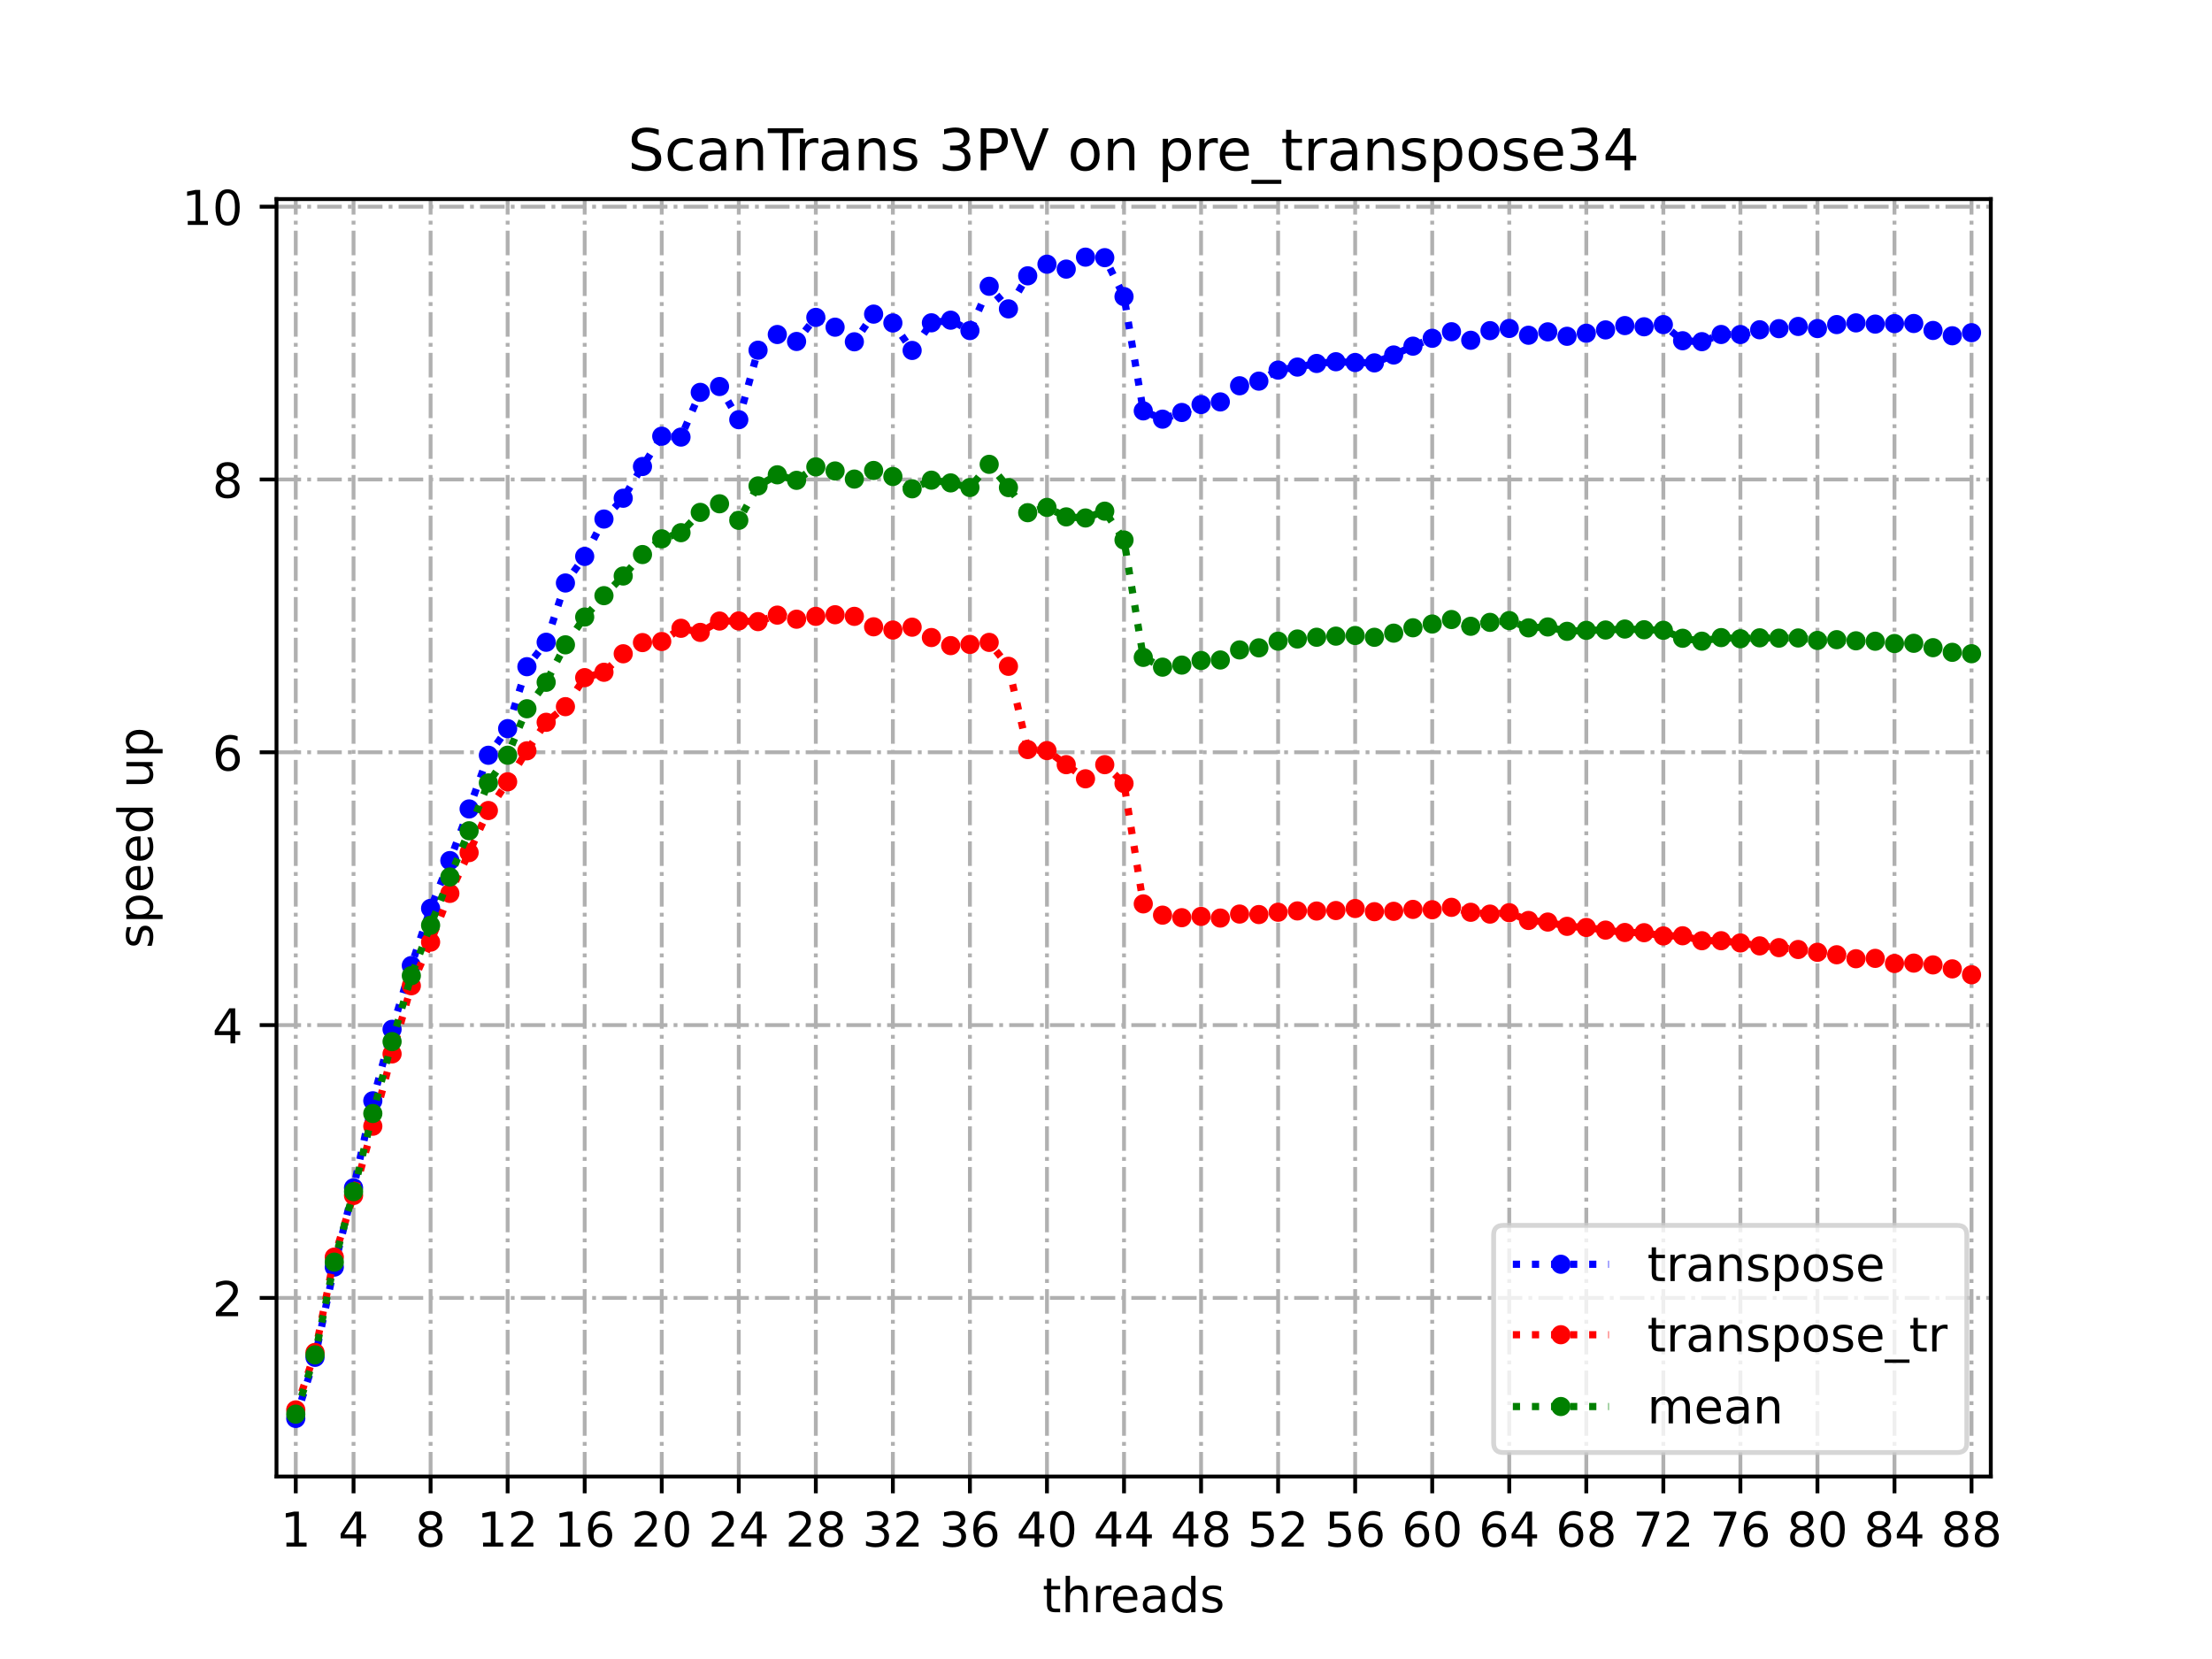 <?xml version="1.0" encoding="utf-8" standalone="no"?>
<!DOCTYPE svg PUBLIC "-//W3C//DTD SVG 1.1//EN"
  "http://www.w3.org/Graphics/SVG/1.1/DTD/svg11.dtd">
<!-- Created with matplotlib (https://matplotlib.org/) -->
<svg height="345.6pt" version="1.1" viewBox="0 0 460.8 345.6" width="460.8pt" xmlns="http://www.w3.org/2000/svg" xmlns:xlink="http://www.w3.org/1999/xlink">
 <defs>
  <style type="text/css">
*{stroke-linecap:butt;stroke-linejoin:round;}
  </style>
 </defs>
 <g id="figure_1">
  <g id="patch_1">
   <path d="M 0 345.6 
L 460.8 345.6 
L 460.8 0 
L 0 0 
z
" style="fill:#ffffff;"/>
  </g>
  <g id="axes_1">
   <g id="patch_2">
    <path d="M 57.6 307.584 
L 414.72 307.584 
L 414.72 41.472 
L 57.6 41.472 
z
" style="fill:#ffffff;"/>
   </g>
   <g id="matplotlib.axis_1">
    <g id="xtick_1">
     <g id="line2d_1">
      <path clip-path="url(#p85b256b333)" d="M 61.613 307.584 
L 61.613 41.472 
" style="fill:none;stroke:#b0b0b0;stroke-dasharray:5.12,1.28,0.8,1.28;stroke-dashoffset:0;stroke-width:0.8;"/>
     </g>
     <g id="line2d_2">
      <defs>
       <path d="M 0 0 
L 0 3.5 
" id="m4fc46eb485" style="stroke:#000000;stroke-width:0.8;"/>
      </defs>
      <g>
       <use style="stroke:#000000;stroke-width:0.8;" x="61.613" xlink:href="#m4fc46eb485" y="307.584"/>
      </g>
     </g>
     <g id="text_1">
      <!-- 1 -->
      <defs>
       <path d="M 12.406 8.297 
L 28.516 8.297 
L 28.516 63.922 
L 10.984 60.406 
L 10.984 69.391 
L 28.422 72.906 
L 38.281 72.906 
L 38.281 8.297 
L 54.391 8.297 
L 54.391 0 
L 12.406 0 
z
" id="DejaVuSans-49"/>
      </defs>
      <g transform="translate(58.431 322.182)scale(0.1 -0.1)">
       <use xlink:href="#DejaVuSans-49"/>
      </g>
     </g>
    </g>
    <g id="xtick_2">
     <g id="line2d_3">
      <path clip-path="url(#p85b256b333)" d="M 73.65 307.584 
L 73.65 41.472 
" style="fill:none;stroke:#b0b0b0;stroke-dasharray:5.12,1.28,0.8,1.28;stroke-dashoffset:0;stroke-width:0.8;"/>
     </g>
     <g id="line2d_4">
      <g>
       <use style="stroke:#000000;stroke-width:0.8;" x="73.65" xlink:href="#m4fc46eb485" y="307.584"/>
      </g>
     </g>
     <g id="text_2">
      <!-- 4 -->
      <defs>
       <path d="M 37.797 64.312 
L 12.891 25.391 
L 37.797 25.391 
z
M 35.203 72.906 
L 47.609 72.906 
L 47.609 25.391 
L 58.016 25.391 
L 58.016 17.188 
L 47.609 17.188 
L 47.609 0 
L 37.797 0 
L 37.797 17.188 
L 4.891 17.188 
L 4.891 26.703 
z
" id="DejaVuSans-52"/>
      </defs>
      <g transform="translate(70.469 322.182)scale(0.1 -0.1)">
       <use xlink:href="#DejaVuSans-52"/>
      </g>
     </g>
    </g>
    <g id="xtick_3">
     <g id="line2d_5">
      <path clip-path="url(#p85b256b333)" d="M 89.701 307.584 
L 89.701 41.472 
" style="fill:none;stroke:#b0b0b0;stroke-dasharray:5.12,1.28,0.8,1.28;stroke-dashoffset:0;stroke-width:0.8;"/>
     </g>
     <g id="line2d_6">
      <g>
       <use style="stroke:#000000;stroke-width:0.8;" x="89.701" xlink:href="#m4fc46eb485" y="307.584"/>
      </g>
     </g>
     <g id="text_3">
      <!-- 8 -->
      <defs>
       <path d="M 31.781 34.625 
Q 24.75 34.625 20.719 30.859 
Q 16.703 27.094 16.703 20.516 
Q 16.703 13.922 20.719 10.156 
Q 24.75 6.391 31.781 6.391 
Q 38.812 6.391 42.859 10.172 
Q 46.922 13.969 46.922 20.516 
Q 46.922 27.094 42.891 30.859 
Q 38.875 34.625 31.781 34.625 
z
M 21.922 38.812 
Q 15.578 40.375 12.031 44.719 
Q 8.5 49.078 8.5 55.328 
Q 8.5 64.062 14.719 69.141 
Q 20.953 74.219 31.781 74.219 
Q 42.672 74.219 48.875 69.141 
Q 55.078 64.062 55.078 55.328 
Q 55.078 49.078 51.531 44.719 
Q 48 40.375 41.703 38.812 
Q 48.828 37.156 52.797 32.312 
Q 56.781 27.484 56.781 20.516 
Q 56.781 9.906 50.312 4.234 
Q 43.844 -1.422 31.781 -1.422 
Q 19.734 -1.422 13.25 4.234 
Q 6.781 9.906 6.781 20.516 
Q 6.781 27.484 10.781 32.312 
Q 14.797 37.156 21.922 38.812 
z
M 18.312 54.391 
Q 18.312 48.734 21.844 45.562 
Q 25.391 42.391 31.781 42.391 
Q 38.141 42.391 41.719 45.562 
Q 45.312 48.734 45.312 54.391 
Q 45.312 60.062 41.719 63.234 
Q 38.141 66.406 31.781 66.406 
Q 25.391 66.406 21.844 63.234 
Q 18.312 60.062 18.312 54.391 
z
" id="DejaVuSans-56"/>
      </defs>
      <g transform="translate(86.519 322.182)scale(0.1 -0.1)">
       <use xlink:href="#DejaVuSans-56"/>
      </g>
     </g>
    </g>
    <g id="xtick_4">
     <g id="line2d_7">
      <path clip-path="url(#p85b256b333)" d="M 105.751 307.584 
L 105.751 41.472 
" style="fill:none;stroke:#b0b0b0;stroke-dasharray:5.12,1.28,0.8,1.28;stroke-dashoffset:0;stroke-width:0.8;"/>
     </g>
     <g id="line2d_8">
      <g>
       <use style="stroke:#000000;stroke-width:0.8;" x="105.751" xlink:href="#m4fc46eb485" y="307.584"/>
      </g>
     </g>
     <g id="text_4">
      <!-- 12 -->
      <defs>
       <path d="M 19.188 8.297 
L 53.609 8.297 
L 53.609 0 
L 7.328 0 
L 7.328 8.297 
Q 12.938 14.109 22.625 23.891 
Q 32.328 33.688 34.812 36.531 
Q 39.547 41.844 41.422 45.531 
Q 43.312 49.219 43.312 52.781 
Q 43.312 58.594 39.234 62.25 
Q 35.156 65.922 28.609 65.922 
Q 23.969 65.922 18.812 64.312 
Q 13.672 62.703 7.812 59.422 
L 7.812 69.391 
Q 13.766 71.781 18.938 73 
Q 24.125 74.219 28.422 74.219 
Q 39.75 74.219 46.484 68.547 
Q 53.219 62.891 53.219 53.422 
Q 53.219 48.922 51.531 44.891 
Q 49.859 40.875 45.406 35.406 
Q 44.188 33.984 37.641 27.219 
Q 31.109 20.453 19.188 8.297 
z
" id="DejaVuSans-50"/>
      </defs>
      <g transform="translate(99.389 322.182)scale(0.1 -0.1)">
       <use xlink:href="#DejaVuSans-49"/>
       <use x="63.623" xlink:href="#DejaVuSans-50"/>
      </g>
     </g>
    </g>
    <g id="xtick_5">
     <g id="line2d_9">
      <path clip-path="url(#p85b256b333)" d="M 121.801 307.584 
L 121.801 41.472 
" style="fill:none;stroke:#b0b0b0;stroke-dasharray:5.12,1.28,0.8,1.28;stroke-dashoffset:0;stroke-width:0.8;"/>
     </g>
     <g id="line2d_10">
      <g>
       <use style="stroke:#000000;stroke-width:0.8;" x="121.801" xlink:href="#m4fc46eb485" y="307.584"/>
      </g>
     </g>
     <g id="text_5">
      <!-- 16 -->
      <defs>
       <path d="M 33.016 40.375 
Q 26.375 40.375 22.484 35.828 
Q 18.609 31.297 18.609 23.391 
Q 18.609 15.531 22.484 10.953 
Q 26.375 6.391 33.016 6.391 
Q 39.656 6.391 43.531 10.953 
Q 47.406 15.531 47.406 23.391 
Q 47.406 31.297 43.531 35.828 
Q 39.656 40.375 33.016 40.375 
z
M 52.594 71.297 
L 52.594 62.312 
Q 48.875 64.062 45.094 64.984 
Q 41.312 65.922 37.594 65.922 
Q 27.828 65.922 22.672 59.328 
Q 17.531 52.734 16.797 39.406 
Q 19.672 43.656 24.016 45.922 
Q 28.375 48.188 33.594 48.188 
Q 44.578 48.188 50.953 41.516 
Q 57.328 34.859 57.328 23.391 
Q 57.328 12.156 50.688 5.359 
Q 44.047 -1.422 33.016 -1.422 
Q 20.359 -1.422 13.672 8.266 
Q 6.984 17.969 6.984 36.375 
Q 6.984 53.656 15.188 63.938 
Q 23.391 74.219 37.203 74.219 
Q 40.922 74.219 44.703 73.484 
Q 48.484 72.75 52.594 71.297 
z
" id="DejaVuSans-54"/>
      </defs>
      <g transform="translate(115.439 322.182)scale(0.1 -0.1)">
       <use xlink:href="#DejaVuSans-49"/>
       <use x="63.623" xlink:href="#DejaVuSans-54"/>
      </g>
     </g>
    </g>
    <g id="xtick_6">
     <g id="line2d_11">
      <path clip-path="url(#p85b256b333)" d="M 137.852 307.584 
L 137.852 41.472 
" style="fill:none;stroke:#b0b0b0;stroke-dasharray:5.12,1.28,0.8,1.28;stroke-dashoffset:0;stroke-width:0.8;"/>
     </g>
     <g id="line2d_12">
      <g>
       <use style="stroke:#000000;stroke-width:0.8;" x="137.852" xlink:href="#m4fc46eb485" y="307.584"/>
      </g>
     </g>
     <g id="text_6">
      <!-- 20 -->
      <defs>
       <path d="M 31.781 66.406 
Q 24.172 66.406 20.328 58.906 
Q 16.5 51.422 16.5 36.375 
Q 16.5 21.391 20.328 13.891 
Q 24.172 6.391 31.781 6.391 
Q 39.453 6.391 43.281 13.891 
Q 47.125 21.391 47.125 36.375 
Q 47.125 51.422 43.281 58.906 
Q 39.453 66.406 31.781 66.406 
z
M 31.781 74.219 
Q 44.047 74.219 50.516 64.516 
Q 56.984 54.828 56.984 36.375 
Q 56.984 17.969 50.516 8.266 
Q 44.047 -1.422 31.781 -1.422 
Q 19.531 -1.422 13.062 8.266 
Q 6.594 17.969 6.594 36.375 
Q 6.594 54.828 13.062 64.516 
Q 19.531 74.219 31.781 74.219 
z
" id="DejaVuSans-48"/>
      </defs>
      <g transform="translate(131.489 322.182)scale(0.1 -0.1)">
       <use xlink:href="#DejaVuSans-50"/>
       <use x="63.623" xlink:href="#DejaVuSans-48"/>
      </g>
     </g>
    </g>
    <g id="xtick_7">
     <g id="line2d_13">
      <path clip-path="url(#p85b256b333)" d="M 153.902 307.584 
L 153.902 41.472 
" style="fill:none;stroke:#b0b0b0;stroke-dasharray:5.12,1.28,0.8,1.28;stroke-dashoffset:0;stroke-width:0.8;"/>
     </g>
     <g id="line2d_14">
      <g>
       <use style="stroke:#000000;stroke-width:0.8;" x="153.902" xlink:href="#m4fc46eb485" y="307.584"/>
      </g>
     </g>
     <g id="text_7">
      <!-- 24 -->
      <g transform="translate(147.54 322.182)scale(0.1 -0.1)">
       <use xlink:href="#DejaVuSans-50"/>
       <use x="63.623" xlink:href="#DejaVuSans-52"/>
      </g>
     </g>
    </g>
    <g id="xtick_8">
     <g id="line2d_15">
      <path clip-path="url(#p85b256b333)" d="M 169.952 307.584 
L 169.952 41.472 
" style="fill:none;stroke:#b0b0b0;stroke-dasharray:5.12,1.28,0.8,1.28;stroke-dashoffset:0;stroke-width:0.8;"/>
     </g>
     <g id="line2d_16">
      <g>
       <use style="stroke:#000000;stroke-width:0.8;" x="169.952" xlink:href="#m4fc46eb485" y="307.584"/>
      </g>
     </g>
     <g id="text_8">
      <!-- 28 -->
      <g transform="translate(163.59 322.182)scale(0.1 -0.1)">
       <use xlink:href="#DejaVuSans-50"/>
       <use x="63.623" xlink:href="#DejaVuSans-56"/>
      </g>
     </g>
    </g>
    <g id="xtick_9">
     <g id="line2d_17">
      <path clip-path="url(#p85b256b333)" d="M 186.003 307.584 
L 186.003 41.472 
" style="fill:none;stroke:#b0b0b0;stroke-dasharray:5.12,1.28,0.8,1.28;stroke-dashoffset:0;stroke-width:0.8;"/>
     </g>
     <g id="line2d_18">
      <g>
       <use style="stroke:#000000;stroke-width:0.8;" x="186.003" xlink:href="#m4fc46eb485" y="307.584"/>
      </g>
     </g>
     <g id="text_9">
      <!-- 32 -->
      <defs>
       <path d="M 40.578 39.312 
Q 47.656 37.797 51.625 33 
Q 55.609 28.219 55.609 21.188 
Q 55.609 10.406 48.188 4.484 
Q 40.766 -1.422 27.094 -1.422 
Q 22.516 -1.422 17.656 -0.516 
Q 12.797 0.391 7.625 2.203 
L 7.625 11.719 
Q 11.719 9.328 16.594 8.109 
Q 21.484 6.891 26.812 6.891 
Q 36.078 6.891 40.938 10.547 
Q 45.797 14.203 45.797 21.188 
Q 45.797 27.641 41.281 31.266 
Q 36.766 34.906 28.719 34.906 
L 20.219 34.906 
L 20.219 43.016 
L 29.109 43.016 
Q 36.375 43.016 40.234 45.922 
Q 44.094 48.828 44.094 54.297 
Q 44.094 59.906 40.109 62.906 
Q 36.141 65.922 28.719 65.922 
Q 24.656 65.922 20.016 65.031 
Q 15.375 64.156 9.812 62.312 
L 9.812 71.094 
Q 15.438 72.656 20.344 73.438 
Q 25.25 74.219 29.594 74.219 
Q 40.828 74.219 47.359 69.109 
Q 53.906 64.016 53.906 55.328 
Q 53.906 49.266 50.438 45.094 
Q 46.969 40.922 40.578 39.312 
z
" id="DejaVuSans-51"/>
      </defs>
      <g transform="translate(179.64 322.182)scale(0.1 -0.1)">
       <use xlink:href="#DejaVuSans-51"/>
       <use x="63.623" xlink:href="#DejaVuSans-50"/>
      </g>
     </g>
    </g>
    <g id="xtick_10">
     <g id="line2d_19">
      <path clip-path="url(#p85b256b333)" d="M 202.053 307.584 
L 202.053 41.472 
" style="fill:none;stroke:#b0b0b0;stroke-dasharray:5.12,1.28,0.8,1.28;stroke-dashoffset:0;stroke-width:0.8;"/>
     </g>
     <g id="line2d_20">
      <g>
       <use style="stroke:#000000;stroke-width:0.8;" x="202.053" xlink:href="#m4fc46eb485" y="307.584"/>
      </g>
     </g>
     <g id="text_10">
      <!-- 36 -->
      <g transform="translate(195.691 322.182)scale(0.1 -0.1)">
       <use xlink:href="#DejaVuSans-51"/>
       <use x="63.623" xlink:href="#DejaVuSans-54"/>
      </g>
     </g>
    </g>
    <g id="xtick_11">
     <g id="line2d_21">
      <path clip-path="url(#p85b256b333)" d="M 218.103 307.584 
L 218.103 41.472 
" style="fill:none;stroke:#b0b0b0;stroke-dasharray:5.12,1.28,0.8,1.28;stroke-dashoffset:0;stroke-width:0.8;"/>
     </g>
     <g id="line2d_22">
      <g>
       <use style="stroke:#000000;stroke-width:0.8;" x="218.103" xlink:href="#m4fc46eb485" y="307.584"/>
      </g>
     </g>
     <g id="text_11">
      <!-- 40 -->
      <g transform="translate(211.741 322.182)scale(0.1 -0.1)">
       <use xlink:href="#DejaVuSans-52"/>
       <use x="63.623" xlink:href="#DejaVuSans-48"/>
      </g>
     </g>
    </g>
    <g id="xtick_12">
     <g id="line2d_23">
      <path clip-path="url(#p85b256b333)" d="M 234.154 307.584 
L 234.154 41.472 
" style="fill:none;stroke:#b0b0b0;stroke-dasharray:5.12,1.28,0.8,1.28;stroke-dashoffset:0;stroke-width:0.8;"/>
     </g>
     <g id="line2d_24">
      <g>
       <use style="stroke:#000000;stroke-width:0.8;" x="234.154" xlink:href="#m4fc46eb485" y="307.584"/>
      </g>
     </g>
     <g id="text_12">
      <!-- 44 -->
      <g transform="translate(227.791 322.182)scale(0.1 -0.1)">
       <use xlink:href="#DejaVuSans-52"/>
       <use x="63.623" xlink:href="#DejaVuSans-52"/>
      </g>
     </g>
    </g>
    <g id="xtick_13">
     <g id="line2d_25">
      <path clip-path="url(#p85b256b333)" d="M 250.204 307.584 
L 250.204 41.472 
" style="fill:none;stroke:#b0b0b0;stroke-dasharray:5.12,1.28,0.8,1.28;stroke-dashoffset:0;stroke-width:0.8;"/>
     </g>
     <g id="line2d_26">
      <g>
       <use style="stroke:#000000;stroke-width:0.8;" x="250.204" xlink:href="#m4fc46eb485" y="307.584"/>
      </g>
     </g>
     <g id="text_13">
      <!-- 48 -->
      <g transform="translate(243.842 322.182)scale(0.1 -0.1)">
       <use xlink:href="#DejaVuSans-52"/>
       <use x="63.623" xlink:href="#DejaVuSans-56"/>
      </g>
     </g>
    </g>
    <g id="xtick_14">
     <g id="line2d_27">
      <path clip-path="url(#p85b256b333)" d="M 266.254 307.584 
L 266.254 41.472 
" style="fill:none;stroke:#b0b0b0;stroke-dasharray:5.12,1.28,0.8,1.28;stroke-dashoffset:0;stroke-width:0.8;"/>
     </g>
     <g id="line2d_28">
      <g>
       <use style="stroke:#000000;stroke-width:0.8;" x="266.254" xlink:href="#m4fc46eb485" y="307.584"/>
      </g>
     </g>
     <g id="text_14">
      <!-- 52 -->
      <defs>
       <path d="M 10.797 72.906 
L 49.516 72.906 
L 49.516 64.594 
L 19.828 64.594 
L 19.828 46.734 
Q 21.969 47.469 24.109 47.828 
Q 26.266 48.188 28.422 48.188 
Q 40.625 48.188 47.75 41.5 
Q 54.891 34.812 54.891 23.391 
Q 54.891 11.625 47.562 5.094 
Q 40.234 -1.422 26.906 -1.422 
Q 22.312 -1.422 17.547 -0.641 
Q 12.797 0.141 7.719 1.703 
L 7.719 11.625 
Q 12.109 9.234 16.797 8.062 
Q 21.484 6.891 26.703 6.891 
Q 35.156 6.891 40.078 11.328 
Q 45.016 15.766 45.016 23.391 
Q 45.016 31 40.078 35.438 
Q 35.156 39.891 26.703 39.891 
Q 22.75 39.891 18.812 39.016 
Q 14.891 38.141 10.797 36.281 
z
" id="DejaVuSans-53"/>
      </defs>
      <g transform="translate(259.892 322.182)scale(0.1 -0.1)">
       <use xlink:href="#DejaVuSans-53"/>
       <use x="63.623" xlink:href="#DejaVuSans-50"/>
      </g>
     </g>
    </g>
    <g id="xtick_15">
     <g id="line2d_29">
      <path clip-path="url(#p85b256b333)" d="M 282.305 307.584 
L 282.305 41.472 
" style="fill:none;stroke:#b0b0b0;stroke-dasharray:5.12,1.28,0.8,1.28;stroke-dashoffset:0;stroke-width:0.8;"/>
     </g>
     <g id="line2d_30">
      <g>
       <use style="stroke:#000000;stroke-width:0.8;" x="282.305" xlink:href="#m4fc46eb485" y="307.584"/>
      </g>
     </g>
     <g id="text_15">
      <!-- 56 -->
      <g transform="translate(275.942 322.182)scale(0.1 -0.1)">
       <use xlink:href="#DejaVuSans-53"/>
       <use x="63.623" xlink:href="#DejaVuSans-54"/>
      </g>
     </g>
    </g>
    <g id="xtick_16">
     <g id="line2d_31">
      <path clip-path="url(#p85b256b333)" d="M 298.355 307.584 
L 298.355 41.472 
" style="fill:none;stroke:#b0b0b0;stroke-dasharray:5.12,1.28,0.8,1.28;stroke-dashoffset:0;stroke-width:0.8;"/>
     </g>
     <g id="line2d_32">
      <g>
       <use style="stroke:#000000;stroke-width:0.8;" x="298.355" xlink:href="#m4fc46eb485" y="307.584"/>
      </g>
     </g>
     <g id="text_16">
      <!-- 60 -->
      <g transform="translate(291.993 322.182)scale(0.1 -0.1)">
       <use xlink:href="#DejaVuSans-54"/>
       <use x="63.623" xlink:href="#DejaVuSans-48"/>
      </g>
     </g>
    </g>
    <g id="xtick_17">
     <g id="line2d_33">
      <path clip-path="url(#p85b256b333)" d="M 314.405 307.584 
L 314.405 41.472 
" style="fill:none;stroke:#b0b0b0;stroke-dasharray:5.12,1.28,0.8,1.28;stroke-dashoffset:0;stroke-width:0.8;"/>
     </g>
     <g id="line2d_34">
      <g>
       <use style="stroke:#000000;stroke-width:0.8;" x="314.405" xlink:href="#m4fc46eb485" y="307.584"/>
      </g>
     </g>
     <g id="text_17">
      <!-- 64 -->
      <g transform="translate(308.043 322.182)scale(0.1 -0.1)">
       <use xlink:href="#DejaVuSans-54"/>
       <use x="63.623" xlink:href="#DejaVuSans-52"/>
      </g>
     </g>
    </g>
    <g id="xtick_18">
     <g id="line2d_35">
      <path clip-path="url(#p85b256b333)" d="M 330.456 307.584 
L 330.456 41.472 
" style="fill:none;stroke:#b0b0b0;stroke-dasharray:5.12,1.28,0.8,1.28;stroke-dashoffset:0;stroke-width:0.8;"/>
     </g>
     <g id="line2d_36">
      <g>
       <use style="stroke:#000000;stroke-width:0.8;" x="330.456" xlink:href="#m4fc46eb485" y="307.584"/>
      </g>
     </g>
     <g id="text_18">
      <!-- 68 -->
      <g transform="translate(324.093 322.182)scale(0.1 -0.1)">
       <use xlink:href="#DejaVuSans-54"/>
       <use x="63.623" xlink:href="#DejaVuSans-56"/>
      </g>
     </g>
    </g>
    <g id="xtick_19">
     <g id="line2d_37">
      <path clip-path="url(#p85b256b333)" d="M 346.506 307.584 
L 346.506 41.472 
" style="fill:none;stroke:#b0b0b0;stroke-dasharray:5.12,1.28,0.8,1.28;stroke-dashoffset:0;stroke-width:0.8;"/>
     </g>
     <g id="line2d_38">
      <g>
       <use style="stroke:#000000;stroke-width:0.8;" x="346.506" xlink:href="#m4fc46eb485" y="307.584"/>
      </g>
     </g>
     <g id="text_19">
      <!-- 72 -->
      <defs>
       <path d="M 8.203 72.906 
L 55.078 72.906 
L 55.078 68.703 
L 28.609 0 
L 18.312 0 
L 43.219 64.594 
L 8.203 64.594 
z
" id="DejaVuSans-55"/>
      </defs>
      <g transform="translate(340.144 322.182)scale(0.1 -0.1)">
       <use xlink:href="#DejaVuSans-55"/>
       <use x="63.623" xlink:href="#DejaVuSans-50"/>
      </g>
     </g>
    </g>
    <g id="xtick_20">
     <g id="line2d_39">
      <path clip-path="url(#p85b256b333)" d="M 362.556 307.584 
L 362.556 41.472 
" style="fill:none;stroke:#b0b0b0;stroke-dasharray:5.12,1.28,0.8,1.28;stroke-dashoffset:0;stroke-width:0.8;"/>
     </g>
     <g id="line2d_40">
      <g>
       <use style="stroke:#000000;stroke-width:0.8;" x="362.556" xlink:href="#m4fc46eb485" y="307.584"/>
      </g>
     </g>
     <g id="text_20">
      <!-- 76 -->
      <g transform="translate(356.194 322.182)scale(0.1 -0.1)">
       <use xlink:href="#DejaVuSans-55"/>
       <use x="63.623" xlink:href="#DejaVuSans-54"/>
      </g>
     </g>
    </g>
    <g id="xtick_21">
     <g id="line2d_41">
      <path clip-path="url(#p85b256b333)" d="M 378.607 307.584 
L 378.607 41.472 
" style="fill:none;stroke:#b0b0b0;stroke-dasharray:5.12,1.28,0.8,1.28;stroke-dashoffset:0;stroke-width:0.8;"/>
     </g>
     <g id="line2d_42">
      <g>
       <use style="stroke:#000000;stroke-width:0.8;" x="378.607" xlink:href="#m4fc46eb485" y="307.584"/>
      </g>
     </g>
     <g id="text_21">
      <!-- 80 -->
      <g transform="translate(372.244 322.182)scale(0.1 -0.1)">
       <use xlink:href="#DejaVuSans-56"/>
       <use x="63.623" xlink:href="#DejaVuSans-48"/>
      </g>
     </g>
    </g>
    <g id="xtick_22">
     <g id="line2d_43">
      <path clip-path="url(#p85b256b333)" d="M 394.657 307.584 
L 394.657 41.472 
" style="fill:none;stroke:#b0b0b0;stroke-dasharray:5.12,1.28,0.8,1.28;stroke-dashoffset:0;stroke-width:0.8;"/>
     </g>
     <g id="line2d_44">
      <g>
       <use style="stroke:#000000;stroke-width:0.8;" x="394.657" xlink:href="#m4fc46eb485" y="307.584"/>
      </g>
     </g>
     <g id="text_22">
      <!-- 84 -->
      <g transform="translate(388.295 322.182)scale(0.1 -0.1)">
       <use xlink:href="#DejaVuSans-56"/>
       <use x="63.623" xlink:href="#DejaVuSans-52"/>
      </g>
     </g>
    </g>
    <g id="xtick_23">
     <g id="line2d_45">
      <path clip-path="url(#p85b256b333)" d="M 410.707 307.584 
L 410.707 41.472 
" style="fill:none;stroke:#b0b0b0;stroke-dasharray:5.12,1.28,0.8,1.28;stroke-dashoffset:0;stroke-width:0.8;"/>
     </g>
     <g id="line2d_46">
      <g>
       <use style="stroke:#000000;stroke-width:0.8;" x="410.707" xlink:href="#m4fc46eb485" y="307.584"/>
      </g>
     </g>
     <g id="text_23">
      <!-- 88 -->
      <g transform="translate(404.345 322.182)scale(0.1 -0.1)">
       <use xlink:href="#DejaVuSans-56"/>
       <use x="63.623" xlink:href="#DejaVuSans-56"/>
      </g>
     </g>
    </g>
    <g id="text_24">
     <!-- threads -->
     <defs>
      <path d="M 18.312 70.219 
L 18.312 54.688 
L 36.812 54.688 
L 36.812 47.703 
L 18.312 47.703 
L 18.312 18.016 
Q 18.312 11.328 20.141 9.422 
Q 21.969 7.516 27.594 7.516 
L 36.812 7.516 
L 36.812 0 
L 27.594 0 
Q 17.188 0 13.234 3.875 
Q 9.281 7.766 9.281 18.016 
L 9.281 47.703 
L 2.688 47.703 
L 2.688 54.688 
L 9.281 54.688 
L 9.281 70.219 
z
" id="DejaVuSans-116"/>
      <path d="M 54.891 33.016 
L 54.891 0 
L 45.906 0 
L 45.906 32.719 
Q 45.906 40.484 42.875 44.328 
Q 39.844 48.188 33.797 48.188 
Q 26.516 48.188 22.312 43.547 
Q 18.109 38.922 18.109 30.906 
L 18.109 0 
L 9.078 0 
L 9.078 75.984 
L 18.109 75.984 
L 18.109 46.188 
Q 21.344 51.125 25.703 53.562 
Q 30.078 56 35.797 56 
Q 45.219 56 50.047 50.172 
Q 54.891 44.344 54.891 33.016 
z
" id="DejaVuSans-104"/>
      <path d="M 41.109 46.297 
Q 39.594 47.172 37.812 47.578 
Q 36.031 48 33.891 48 
Q 26.266 48 22.188 43.047 
Q 18.109 38.094 18.109 28.812 
L 18.109 0 
L 9.078 0 
L 9.078 54.688 
L 18.109 54.688 
L 18.109 46.188 
Q 20.953 51.172 25.484 53.578 
Q 30.031 56 36.531 56 
Q 37.453 56 38.578 55.875 
Q 39.703 55.766 41.062 55.516 
z
" id="DejaVuSans-114"/>
      <path d="M 56.203 29.594 
L 56.203 25.203 
L 14.891 25.203 
Q 15.484 15.922 20.484 11.062 
Q 25.484 6.203 34.422 6.203 
Q 39.594 6.203 44.453 7.469 
Q 49.312 8.734 54.109 11.281 
L 54.109 2.781 
Q 49.266 0.734 44.188 -0.344 
Q 39.109 -1.422 33.891 -1.422 
Q 20.797 -1.422 13.156 6.188 
Q 5.516 13.812 5.516 26.812 
Q 5.516 40.234 12.766 48.109 
Q 20.016 56 32.328 56 
Q 43.359 56 49.781 48.891 
Q 56.203 41.797 56.203 29.594 
z
M 47.219 32.234 
Q 47.125 39.594 43.094 43.984 
Q 39.062 48.391 32.422 48.391 
Q 24.906 48.391 20.391 44.141 
Q 15.875 39.891 15.188 32.172 
z
" id="DejaVuSans-101"/>
      <path d="M 34.281 27.484 
Q 23.391 27.484 19.188 25 
Q 14.984 22.516 14.984 16.5 
Q 14.984 11.719 18.141 8.906 
Q 21.297 6.109 26.703 6.109 
Q 34.188 6.109 38.703 11.406 
Q 43.219 16.703 43.219 25.484 
L 43.219 27.484 
z
M 52.203 31.203 
L 52.203 0 
L 43.219 0 
L 43.219 8.297 
Q 40.141 3.328 35.547 0.953 
Q 30.953 -1.422 24.312 -1.422 
Q 15.922 -1.422 10.953 3.297 
Q 6 8.016 6 15.922 
Q 6 25.141 12.172 29.828 
Q 18.359 34.516 30.609 34.516 
L 43.219 34.516 
L 43.219 35.406 
Q 43.219 41.609 39.141 45 
Q 35.062 48.391 27.688 48.391 
Q 23 48.391 18.547 47.266 
Q 14.109 46.141 10.016 43.891 
L 10.016 52.203 
Q 14.938 54.109 19.578 55.047 
Q 24.219 56 28.609 56 
Q 40.484 56 46.344 49.844 
Q 52.203 43.703 52.203 31.203 
z
" id="DejaVuSans-97"/>
      <path d="M 45.406 46.391 
L 45.406 75.984 
L 54.391 75.984 
L 54.391 0 
L 45.406 0 
L 45.406 8.203 
Q 42.578 3.328 38.25 0.953 
Q 33.938 -1.422 27.875 -1.422 
Q 17.969 -1.422 11.734 6.484 
Q 5.516 14.406 5.516 27.297 
Q 5.516 40.188 11.734 48.094 
Q 17.969 56 27.875 56 
Q 33.938 56 38.25 53.625 
Q 42.578 51.266 45.406 46.391 
z
M 14.797 27.297 
Q 14.797 17.391 18.875 11.75 
Q 22.953 6.109 30.078 6.109 
Q 37.203 6.109 41.297 11.75 
Q 45.406 17.391 45.406 27.297 
Q 45.406 37.203 41.297 42.844 
Q 37.203 48.484 30.078 48.484 
Q 22.953 48.484 18.875 42.844 
Q 14.797 37.203 14.797 27.297 
z
" id="DejaVuSans-100"/>
      <path d="M 44.281 53.078 
L 44.281 44.578 
Q 40.484 46.531 36.375 47.5 
Q 32.281 48.484 27.875 48.484 
Q 21.188 48.484 17.844 46.438 
Q 14.5 44.391 14.5 40.281 
Q 14.5 37.156 16.891 35.375 
Q 19.281 33.594 26.516 31.984 
L 29.594 31.297 
Q 39.156 29.25 43.188 25.516 
Q 47.219 21.781 47.219 15.094 
Q 47.219 7.469 41.188 3.016 
Q 35.156 -1.422 24.609 -1.422 
Q 20.219 -1.422 15.453 -0.562 
Q 10.688 0.297 5.422 2 
L 5.422 11.281 
Q 10.406 8.688 15.234 7.391 
Q 20.062 6.109 24.812 6.109 
Q 31.156 6.109 34.562 8.281 
Q 37.984 10.453 37.984 14.406 
Q 37.984 18.062 35.516 20.016 
Q 33.062 21.969 24.703 23.781 
L 21.578 24.516 
Q 13.234 26.266 9.516 29.906 
Q 5.812 33.547 5.812 39.891 
Q 5.812 47.609 11.281 51.797 
Q 16.75 56 26.812 56 
Q 31.781 56 36.172 55.266 
Q 40.578 54.547 44.281 53.078 
z
" id="DejaVuSans-115"/>
     </defs>
     <g transform="translate(217.169 335.861)scale(0.1 -0.1)">
      <use xlink:href="#DejaVuSans-116"/>
      <use x="39.209" xlink:href="#DejaVuSans-104"/>
      <use x="102.588" xlink:href="#DejaVuSans-114"/>
      <use x="141.451" xlink:href="#DejaVuSans-101"/>
      <use x="202.975" xlink:href="#DejaVuSans-97"/>
      <use x="264.254" xlink:href="#DejaVuSans-100"/>
      <use x="327.73" xlink:href="#DejaVuSans-115"/>
     </g>
    </g>
   </g>
   <g id="matplotlib.axis_2">
    <g id="ytick_1">
     <g id="line2d_47">
      <path clip-path="url(#p85b256b333)" d="M 57.6 270.379 
L 414.72 270.379 
" style="fill:none;stroke:#b0b0b0;stroke-dasharray:5.12,1.28,0.8,1.28;stroke-dashoffset:0;stroke-width:0.8;"/>
     </g>
     <g id="line2d_48">
      <defs>
       <path d="M 0 0 
L -3.5 0 
" id="m7519cadad0" style="stroke:#000000;stroke-width:0.8;"/>
      </defs>
      <g>
       <use style="stroke:#000000;stroke-width:0.8;" x="57.6" xlink:href="#m7519cadad0" y="270.379"/>
      </g>
     </g>
     <g id="text_25">
      <!-- 2 -->
      <g transform="translate(44.237 274.178)scale(0.1 -0.1)">
       <use xlink:href="#DejaVuSans-50"/>
      </g>
     </g>
    </g>
    <g id="ytick_2">
     <g id="line2d_49">
      <path clip-path="url(#p85b256b333)" d="M 57.6 213.549 
L 414.72 213.549 
" style="fill:none;stroke:#b0b0b0;stroke-dasharray:5.12,1.28,0.8,1.28;stroke-dashoffset:0;stroke-width:0.8;"/>
     </g>
     <g id="line2d_50">
      <g>
       <use style="stroke:#000000;stroke-width:0.8;" x="57.6" xlink:href="#m7519cadad0" y="213.549"/>
      </g>
     </g>
     <g id="text_26">
      <!-- 4 -->
      <g transform="translate(44.237 217.348)scale(0.1 -0.1)">
       <use xlink:href="#DejaVuSans-52"/>
      </g>
     </g>
    </g>
    <g id="ytick_3">
     <g id="line2d_51">
      <path clip-path="url(#p85b256b333)" d="M 57.6 156.718 
L 414.72 156.718 
" style="fill:none;stroke:#b0b0b0;stroke-dasharray:5.12,1.28,0.8,1.28;stroke-dashoffset:0;stroke-width:0.8;"/>
     </g>
     <g id="line2d_52">
      <g>
       <use style="stroke:#000000;stroke-width:0.8;" x="57.6" xlink:href="#m7519cadad0" y="156.718"/>
      </g>
     </g>
     <g id="text_27">
      <!-- 6 -->
      <g transform="translate(44.237 160.517)scale(0.1 -0.1)">
       <use xlink:href="#DejaVuSans-54"/>
      </g>
     </g>
    </g>
    <g id="ytick_4">
     <g id="line2d_53">
      <path clip-path="url(#p85b256b333)" d="M 57.6 99.888 
L 414.72 99.888 
" style="fill:none;stroke:#b0b0b0;stroke-dasharray:5.12,1.28,0.8,1.28;stroke-dashoffset:0;stroke-width:0.8;"/>
     </g>
     <g id="line2d_54">
      <g>
       <use style="stroke:#000000;stroke-width:0.8;" x="57.6" xlink:href="#m7519cadad0" y="99.888"/>
      </g>
     </g>
     <g id="text_28">
      <!-- 8 -->
      <g transform="translate(44.237 103.687)scale(0.1 -0.1)">
       <use xlink:href="#DejaVuSans-56"/>
      </g>
     </g>
    </g>
    <g id="ytick_5">
     <g id="line2d_55">
      <path clip-path="url(#p85b256b333)" d="M 57.6 43.057 
L 414.72 43.057 
" style="fill:none;stroke:#b0b0b0;stroke-dasharray:5.12,1.28,0.8,1.28;stroke-dashoffset:0;stroke-width:0.8;"/>
     </g>
     <g id="line2d_56">
      <g>
       <use style="stroke:#000000;stroke-width:0.8;" x="57.6" xlink:href="#m7519cadad0" y="43.057"/>
      </g>
     </g>
     <g id="text_29">
      <!-- 10 -->
      <g transform="translate(37.875 46.856)scale(0.1 -0.1)">
       <use xlink:href="#DejaVuSans-49"/>
       <use x="63.623" xlink:href="#DejaVuSans-48"/>
      </g>
     </g>
    </g>
    <g id="text_30">
     <!-- speed up -->
     <defs>
      <path d="M 18.109 8.203 
L 18.109 -20.797 
L 9.078 -20.797 
L 9.078 54.688 
L 18.109 54.688 
L 18.109 46.391 
Q 20.953 51.266 25.266 53.625 
Q 29.594 56 35.594 56 
Q 45.562 56 51.781 48.094 
Q 58.016 40.188 58.016 27.297 
Q 58.016 14.406 51.781 6.484 
Q 45.562 -1.422 35.594 -1.422 
Q 29.594 -1.422 25.266 0.953 
Q 20.953 3.328 18.109 8.203 
z
M 48.688 27.297 
Q 48.688 37.203 44.609 42.844 
Q 40.531 48.484 33.406 48.484 
Q 26.266 48.484 22.188 42.844 
Q 18.109 37.203 18.109 27.297 
Q 18.109 17.391 22.188 11.75 
Q 26.266 6.109 33.406 6.109 
Q 40.531 6.109 44.609 11.75 
Q 48.688 17.391 48.688 27.297 
z
" id="DejaVuSans-112"/>
      <path id="DejaVuSans-32"/>
      <path d="M 8.5 21.578 
L 8.5 54.688 
L 17.484 54.688 
L 17.484 21.922 
Q 17.484 14.156 20.5 10.266 
Q 23.531 6.391 29.594 6.391 
Q 36.859 6.391 41.078 11.031 
Q 45.312 15.672 45.312 23.688 
L 45.312 54.688 
L 54.297 54.688 
L 54.297 0 
L 45.312 0 
L 45.312 8.406 
Q 42.047 3.422 37.719 1 
Q 33.406 -1.422 27.688 -1.422 
Q 18.266 -1.422 13.375 4.438 
Q 8.5 10.297 8.5 21.578 
z
M 31.109 56 
z
" id="DejaVuSans-117"/>
     </defs>
     <g transform="translate(31.795 197.566)rotate(-90)scale(0.1 -0.1)">
      <use xlink:href="#DejaVuSans-115"/>
      <use x="52.1" xlink:href="#DejaVuSans-112"/>
      <use x="115.576" xlink:href="#DejaVuSans-101"/>
      <use x="177.1" xlink:href="#DejaVuSans-101"/>
      <use x="238.623" xlink:href="#DejaVuSans-100"/>
      <use x="302.1" xlink:href="#DejaVuSans-32"/>
      <use x="333.887" xlink:href="#DejaVuSans-117"/>
      <use x="397.266" xlink:href="#DejaVuSans-112"/>
     </g>
    </g>
   </g>
   <g id="line2d_57">
    <path clip-path="url(#p85b256b333)" d="M 61.613 295.488 
L 65.625 282.757 
L 69.638 263.962 
L 73.65 247.449 
L 77.663 229.315 
L 81.676 214.424 
L 85.688 201.144 
L 89.701 189.233 
L 93.713 179.274 
L 97.726 168.517 
L 101.738 157.336 
L 105.751 151.79 
L 109.764 138.885 
L 113.776 133.793 
L 117.789 121.448 
L 121.801 115.915 
L 125.814 108.127 
L 129.827 103.79 
L 133.839 97.181 
L 137.852 90.869 
L 141.864 91.052 
L 145.877 81.737 
L 149.889 80.52 
L 153.902 87.43 
L 157.915 72.955 
L 161.927 69.684 
L 165.94 71.134 
L 169.952 66.118 
L 173.965 68.16 
L 177.978 71.203 
L 181.99 65.437 
L 186.003 67.28 
L 190.015 73.003 
L 194.028 67.248 
L 198.04 66.699 
L 202.053 68.865 
L 206.066 59.639 
L 210.078 64.343 
L 214.091 57.459 
L 218.103 55.039 
L 222.116 56.061 
L 226.129 53.568 
L 230.141 53.676 
L 234.154 61.788 
L 238.166 85.596 
L 242.179 87.318 
L 246.191 85.926 
L 250.204 84.277 
L 254.217 83.727 
L 258.229 80.363 
L 262.242 79.399 
L 266.254 77.1 
L 270.267 76.468 
L 274.28 75.717 
L 278.292 75.356 
L 282.305 75.517 
L 286.317 75.596 
L 290.33 73.949 
L 294.342 72.111 
L 298.355 70.472 
L 302.368 69.107 
L 306.38 70.887 
L 310.393 68.878 
L 314.405 68.422 
L 318.418 69.837 
L 322.431 69.131 
L 326.443 70.056 
L 330.456 69.42 
L 334.468 68.727 
L 338.481 67.826 
L 342.493 68.076 
L 346.506 67.62 
L 350.519 70.983 
L 354.531 71.174 
L 358.544 69.679 
L 362.556 69.688 
L 366.569 68.697 
L 370.582 68.466 
L 374.594 68.004 
L 378.607 68.447 
L 382.619 67.616 
L 386.632 67.263 
L 390.644 67.515 
L 394.657 67.412 
L 398.67 67.388 
L 402.682 68.841 
L 406.695 69.948 
L 410.707 69.305 
" style="fill:none;stroke:#0000ff;stroke-dasharray:1.5,2.475;stroke-dashoffset:0;stroke-width:1.5;"/>
    <defs>
     <path d="M 0 1.5 
C 0.398 1.5 0.779 1.342 1.061 1.061 
C 1.342 0.779 1.5 0.398 1.5 0 
C 1.5 -0.398 1.342 -0.779 1.061 -1.061 
C 0.779 -1.342 0.398 -1.5 0 -1.5 
C -0.398 -1.5 -0.779 -1.342 -1.061 -1.061 
C -1.342 -0.779 -1.5 -0.398 -1.5 0 
C -1.5 0.398 -1.342 0.779 -1.061 1.061 
C -0.779 1.342 -0.398 1.5 0 1.5 
z
" id="m858a0c2bb9" style="stroke:#0000ff;"/>
    </defs>
    <g clip-path="url(#p85b256b333)">
     <use style="fill:#0000ff;stroke:#0000ff;" x="61.613" xlink:href="#m858a0c2bb9" y="295.488"/>
     <use style="fill:#0000ff;stroke:#0000ff;" x="65.625" xlink:href="#m858a0c2bb9" y="282.757"/>
     <use style="fill:#0000ff;stroke:#0000ff;" x="69.638" xlink:href="#m858a0c2bb9" y="263.962"/>
     <use style="fill:#0000ff;stroke:#0000ff;" x="73.65" xlink:href="#m858a0c2bb9" y="247.449"/>
     <use style="fill:#0000ff;stroke:#0000ff;" x="77.663" xlink:href="#m858a0c2bb9" y="229.315"/>
     <use style="fill:#0000ff;stroke:#0000ff;" x="81.676" xlink:href="#m858a0c2bb9" y="214.424"/>
     <use style="fill:#0000ff;stroke:#0000ff;" x="85.688" xlink:href="#m858a0c2bb9" y="201.144"/>
     <use style="fill:#0000ff;stroke:#0000ff;" x="89.701" xlink:href="#m858a0c2bb9" y="189.233"/>
     <use style="fill:#0000ff;stroke:#0000ff;" x="93.713" xlink:href="#m858a0c2bb9" y="179.274"/>
     <use style="fill:#0000ff;stroke:#0000ff;" x="97.726" xlink:href="#m858a0c2bb9" y="168.517"/>
     <use style="fill:#0000ff;stroke:#0000ff;" x="101.738" xlink:href="#m858a0c2bb9" y="157.336"/>
     <use style="fill:#0000ff;stroke:#0000ff;" x="105.751" xlink:href="#m858a0c2bb9" y="151.79"/>
     <use style="fill:#0000ff;stroke:#0000ff;" x="109.764" xlink:href="#m858a0c2bb9" y="138.885"/>
     <use style="fill:#0000ff;stroke:#0000ff;" x="113.776" xlink:href="#m858a0c2bb9" y="133.793"/>
     <use style="fill:#0000ff;stroke:#0000ff;" x="117.789" xlink:href="#m858a0c2bb9" y="121.448"/>
     <use style="fill:#0000ff;stroke:#0000ff;" x="121.801" xlink:href="#m858a0c2bb9" y="115.915"/>
     <use style="fill:#0000ff;stroke:#0000ff;" x="125.814" xlink:href="#m858a0c2bb9" y="108.127"/>
     <use style="fill:#0000ff;stroke:#0000ff;" x="129.827" xlink:href="#m858a0c2bb9" y="103.79"/>
     <use style="fill:#0000ff;stroke:#0000ff;" x="133.839" xlink:href="#m858a0c2bb9" y="97.181"/>
     <use style="fill:#0000ff;stroke:#0000ff;" x="137.852" xlink:href="#m858a0c2bb9" y="90.869"/>
     <use style="fill:#0000ff;stroke:#0000ff;" x="141.864" xlink:href="#m858a0c2bb9" y="91.052"/>
     <use style="fill:#0000ff;stroke:#0000ff;" x="145.877" xlink:href="#m858a0c2bb9" y="81.737"/>
     <use style="fill:#0000ff;stroke:#0000ff;" x="149.889" xlink:href="#m858a0c2bb9" y="80.52"/>
     <use style="fill:#0000ff;stroke:#0000ff;" x="153.902" xlink:href="#m858a0c2bb9" y="87.43"/>
     <use style="fill:#0000ff;stroke:#0000ff;" x="157.915" xlink:href="#m858a0c2bb9" y="72.955"/>
     <use style="fill:#0000ff;stroke:#0000ff;" x="161.927" xlink:href="#m858a0c2bb9" y="69.684"/>
     <use style="fill:#0000ff;stroke:#0000ff;" x="165.94" xlink:href="#m858a0c2bb9" y="71.134"/>
     <use style="fill:#0000ff;stroke:#0000ff;" x="169.952" xlink:href="#m858a0c2bb9" y="66.118"/>
     <use style="fill:#0000ff;stroke:#0000ff;" x="173.965" xlink:href="#m858a0c2bb9" y="68.16"/>
     <use style="fill:#0000ff;stroke:#0000ff;" x="177.978" xlink:href="#m858a0c2bb9" y="71.203"/>
     <use style="fill:#0000ff;stroke:#0000ff;" x="181.99" xlink:href="#m858a0c2bb9" y="65.437"/>
     <use style="fill:#0000ff;stroke:#0000ff;" x="186.003" xlink:href="#m858a0c2bb9" y="67.28"/>
     <use style="fill:#0000ff;stroke:#0000ff;" x="190.015" xlink:href="#m858a0c2bb9" y="73.003"/>
     <use style="fill:#0000ff;stroke:#0000ff;" x="194.028" xlink:href="#m858a0c2bb9" y="67.248"/>
     <use style="fill:#0000ff;stroke:#0000ff;" x="198.04" xlink:href="#m858a0c2bb9" y="66.699"/>
     <use style="fill:#0000ff;stroke:#0000ff;" x="202.053" xlink:href="#m858a0c2bb9" y="68.865"/>
     <use style="fill:#0000ff;stroke:#0000ff;" x="206.066" xlink:href="#m858a0c2bb9" y="59.639"/>
     <use style="fill:#0000ff;stroke:#0000ff;" x="210.078" xlink:href="#m858a0c2bb9" y="64.343"/>
     <use style="fill:#0000ff;stroke:#0000ff;" x="214.091" xlink:href="#m858a0c2bb9" y="57.459"/>
     <use style="fill:#0000ff;stroke:#0000ff;" x="218.103" xlink:href="#m858a0c2bb9" y="55.039"/>
     <use style="fill:#0000ff;stroke:#0000ff;" x="222.116" xlink:href="#m858a0c2bb9" y="56.061"/>
     <use style="fill:#0000ff;stroke:#0000ff;" x="226.129" xlink:href="#m858a0c2bb9" y="53.568"/>
     <use style="fill:#0000ff;stroke:#0000ff;" x="230.141" xlink:href="#m858a0c2bb9" y="53.676"/>
     <use style="fill:#0000ff;stroke:#0000ff;" x="234.154" xlink:href="#m858a0c2bb9" y="61.788"/>
     <use style="fill:#0000ff;stroke:#0000ff;" x="238.166" xlink:href="#m858a0c2bb9" y="85.596"/>
     <use style="fill:#0000ff;stroke:#0000ff;" x="242.179" xlink:href="#m858a0c2bb9" y="87.318"/>
     <use style="fill:#0000ff;stroke:#0000ff;" x="246.191" xlink:href="#m858a0c2bb9" y="85.926"/>
     <use style="fill:#0000ff;stroke:#0000ff;" x="250.204" xlink:href="#m858a0c2bb9" y="84.277"/>
     <use style="fill:#0000ff;stroke:#0000ff;" x="254.217" xlink:href="#m858a0c2bb9" y="83.727"/>
     <use style="fill:#0000ff;stroke:#0000ff;" x="258.229" xlink:href="#m858a0c2bb9" y="80.363"/>
     <use style="fill:#0000ff;stroke:#0000ff;" x="262.242" xlink:href="#m858a0c2bb9" y="79.399"/>
     <use style="fill:#0000ff;stroke:#0000ff;" x="266.254" xlink:href="#m858a0c2bb9" y="77.1"/>
     <use style="fill:#0000ff;stroke:#0000ff;" x="270.267" xlink:href="#m858a0c2bb9" y="76.468"/>
     <use style="fill:#0000ff;stroke:#0000ff;" x="274.28" xlink:href="#m858a0c2bb9" y="75.717"/>
     <use style="fill:#0000ff;stroke:#0000ff;" x="278.292" xlink:href="#m858a0c2bb9" y="75.356"/>
     <use style="fill:#0000ff;stroke:#0000ff;" x="282.305" xlink:href="#m858a0c2bb9" y="75.517"/>
     <use style="fill:#0000ff;stroke:#0000ff;" x="286.317" xlink:href="#m858a0c2bb9" y="75.596"/>
     <use style="fill:#0000ff;stroke:#0000ff;" x="290.33" xlink:href="#m858a0c2bb9" y="73.949"/>
     <use style="fill:#0000ff;stroke:#0000ff;" x="294.342" xlink:href="#m858a0c2bb9" y="72.111"/>
     <use style="fill:#0000ff;stroke:#0000ff;" x="298.355" xlink:href="#m858a0c2bb9" y="70.472"/>
     <use style="fill:#0000ff;stroke:#0000ff;" x="302.368" xlink:href="#m858a0c2bb9" y="69.107"/>
     <use style="fill:#0000ff;stroke:#0000ff;" x="306.38" xlink:href="#m858a0c2bb9" y="70.887"/>
     <use style="fill:#0000ff;stroke:#0000ff;" x="310.393" xlink:href="#m858a0c2bb9" y="68.878"/>
     <use style="fill:#0000ff;stroke:#0000ff;" x="314.405" xlink:href="#m858a0c2bb9" y="68.422"/>
     <use style="fill:#0000ff;stroke:#0000ff;" x="318.418" xlink:href="#m858a0c2bb9" y="69.837"/>
     <use style="fill:#0000ff;stroke:#0000ff;" x="322.431" xlink:href="#m858a0c2bb9" y="69.131"/>
     <use style="fill:#0000ff;stroke:#0000ff;" x="326.443" xlink:href="#m858a0c2bb9" y="70.056"/>
     <use style="fill:#0000ff;stroke:#0000ff;" x="330.456" xlink:href="#m858a0c2bb9" y="69.42"/>
     <use style="fill:#0000ff;stroke:#0000ff;" x="334.468" xlink:href="#m858a0c2bb9" y="68.727"/>
     <use style="fill:#0000ff;stroke:#0000ff;" x="338.481" xlink:href="#m858a0c2bb9" y="67.826"/>
     <use style="fill:#0000ff;stroke:#0000ff;" x="342.493" xlink:href="#m858a0c2bb9" y="68.076"/>
     <use style="fill:#0000ff;stroke:#0000ff;" x="346.506" xlink:href="#m858a0c2bb9" y="67.62"/>
     <use style="fill:#0000ff;stroke:#0000ff;" x="350.519" xlink:href="#m858a0c2bb9" y="70.983"/>
     <use style="fill:#0000ff;stroke:#0000ff;" x="354.531" xlink:href="#m858a0c2bb9" y="71.174"/>
     <use style="fill:#0000ff;stroke:#0000ff;" x="358.544" xlink:href="#m858a0c2bb9" y="69.679"/>
     <use style="fill:#0000ff;stroke:#0000ff;" x="362.556" xlink:href="#m858a0c2bb9" y="69.688"/>
     <use style="fill:#0000ff;stroke:#0000ff;" x="366.569" xlink:href="#m858a0c2bb9" y="68.697"/>
     <use style="fill:#0000ff;stroke:#0000ff;" x="370.582" xlink:href="#m858a0c2bb9" y="68.466"/>
     <use style="fill:#0000ff;stroke:#0000ff;" x="374.594" xlink:href="#m858a0c2bb9" y="68.004"/>
     <use style="fill:#0000ff;stroke:#0000ff;" x="378.607" xlink:href="#m858a0c2bb9" y="68.447"/>
     <use style="fill:#0000ff;stroke:#0000ff;" x="382.619" xlink:href="#m858a0c2bb9" y="67.616"/>
     <use style="fill:#0000ff;stroke:#0000ff;" x="386.632" xlink:href="#m858a0c2bb9" y="67.263"/>
     <use style="fill:#0000ff;stroke:#0000ff;" x="390.644" xlink:href="#m858a0c2bb9" y="67.515"/>
     <use style="fill:#0000ff;stroke:#0000ff;" x="394.657" xlink:href="#m858a0c2bb9" y="67.412"/>
     <use style="fill:#0000ff;stroke:#0000ff;" x="398.67" xlink:href="#m858a0c2bb9" y="67.388"/>
     <use style="fill:#0000ff;stroke:#0000ff;" x="402.682" xlink:href="#m858a0c2bb9" y="68.841"/>
     <use style="fill:#0000ff;stroke:#0000ff;" x="406.695" xlink:href="#m858a0c2bb9" y="69.948"/>
     <use style="fill:#0000ff;stroke:#0000ff;" x="410.707" xlink:href="#m858a0c2bb9" y="69.305"/>
    </g>
   </g>
   <g id="line2d_58">
    <path clip-path="url(#p85b256b333)" d="M 61.613 293.708 
L 65.625 281.746 
L 69.638 261.884 
L 73.65 249.039 
L 77.663 234.611 
L 81.676 219.549 
L 85.688 205.35 
L 89.701 196.263 
L 93.713 186.11 
L 97.726 177.615 
L 101.738 168.847 
L 105.751 162.864 
L 109.764 156.409 
L 113.776 150.468 
L 117.789 147.211 
L 121.801 141.166 
L 125.814 140.048 
L 129.827 136.194 
L 133.839 133.862 
L 137.852 133.633 
L 141.864 130.883 
L 145.877 131.739 
L 149.889 129.377 
L 153.902 129.355 
L 157.915 129.494 
L 161.927 128.141 
L 165.94 128.991 
L 169.952 128.402 
L 173.965 128.062 
L 177.978 128.4 
L 181.99 130.574 
L 186.003 131.248 
L 190.015 130.654 
L 194.028 132.81 
L 198.04 134.494 
L 202.053 134.247 
L 206.066 133.822 
L 210.078 138.806 
L 214.091 156.147 
L 218.103 156.361 
L 222.116 159.294 
L 226.129 162.238 
L 230.141 159.295 
L 234.154 163.211 
L 238.166 188.295 
L 242.179 190.644 
L 246.191 191.173 
L 250.204 190.907 
L 254.217 191.249 
L 258.229 190.416 
L 262.242 190.518 
L 266.254 190.039 
L 270.267 189.762 
L 274.28 189.784 
L 278.292 189.683 
L 282.305 189.259 
L 286.317 189.922 
L 290.33 189.843 
L 294.342 189.445 
L 298.355 189.515 
L 302.368 189.014 
L 306.38 190.047 
L 310.393 190.425 
L 314.405 190.131 
L 318.418 191.751 
L 322.431 192.081 
L 326.443 192.974 
L 330.456 193.208 
L 334.468 193.759 
L 338.481 194.256 
L 342.493 194.298 
L 346.506 194.976 
L 350.519 194.939 
L 354.531 195.968 
L 358.544 195.968 
L 362.556 196.434 
L 366.569 197.046 
L 370.582 197.413 
L 374.594 197.799 
L 378.607 198.381 
L 382.619 198.894 
L 386.632 199.725 
L 390.644 199.647 
L 394.657 200.711 
L 398.67 200.633 
L 402.682 201.008 
L 406.695 201.836 
L 410.707 203.063 
" style="fill:none;stroke:#ff0000;stroke-dasharray:1.5,2.475;stroke-dashoffset:0;stroke-width:1.5;"/>
    <defs>
     <path d="M 0 1.5 
C 0.398 1.5 0.779 1.342 1.061 1.061 
C 1.342 0.779 1.5 0.398 1.5 0 
C 1.5 -0.398 1.342 -0.779 1.061 -1.061 
C 0.779 -1.342 0.398 -1.5 0 -1.5 
C -0.398 -1.5 -0.779 -1.342 -1.061 -1.061 
C -1.342 -0.779 -1.5 -0.398 -1.5 0 
C -1.5 0.398 -1.342 0.779 -1.061 1.061 
C -0.779 1.342 -0.398 1.5 0 1.5 
z
" id="mb5782c549c" style="stroke:#ff0000;"/>
    </defs>
    <g clip-path="url(#p85b256b333)">
     <use style="fill:#ff0000;stroke:#ff0000;" x="61.613" xlink:href="#mb5782c549c" y="293.708"/>
     <use style="fill:#ff0000;stroke:#ff0000;" x="65.625" xlink:href="#mb5782c549c" y="281.746"/>
     <use style="fill:#ff0000;stroke:#ff0000;" x="69.638" xlink:href="#mb5782c549c" y="261.884"/>
     <use style="fill:#ff0000;stroke:#ff0000;" x="73.65" xlink:href="#mb5782c549c" y="249.039"/>
     <use style="fill:#ff0000;stroke:#ff0000;" x="77.663" xlink:href="#mb5782c549c" y="234.611"/>
     <use style="fill:#ff0000;stroke:#ff0000;" x="81.676" xlink:href="#mb5782c549c" y="219.549"/>
     <use style="fill:#ff0000;stroke:#ff0000;" x="85.688" xlink:href="#mb5782c549c" y="205.35"/>
     <use style="fill:#ff0000;stroke:#ff0000;" x="89.701" xlink:href="#mb5782c549c" y="196.263"/>
     <use style="fill:#ff0000;stroke:#ff0000;" x="93.713" xlink:href="#mb5782c549c" y="186.11"/>
     <use style="fill:#ff0000;stroke:#ff0000;" x="97.726" xlink:href="#mb5782c549c" y="177.615"/>
     <use style="fill:#ff0000;stroke:#ff0000;" x="101.738" xlink:href="#mb5782c549c" y="168.847"/>
     <use style="fill:#ff0000;stroke:#ff0000;" x="105.751" xlink:href="#mb5782c549c" y="162.864"/>
     <use style="fill:#ff0000;stroke:#ff0000;" x="109.764" xlink:href="#mb5782c549c" y="156.409"/>
     <use style="fill:#ff0000;stroke:#ff0000;" x="113.776" xlink:href="#mb5782c549c" y="150.468"/>
     <use style="fill:#ff0000;stroke:#ff0000;" x="117.789" xlink:href="#mb5782c549c" y="147.211"/>
     <use style="fill:#ff0000;stroke:#ff0000;" x="121.801" xlink:href="#mb5782c549c" y="141.166"/>
     <use style="fill:#ff0000;stroke:#ff0000;" x="125.814" xlink:href="#mb5782c549c" y="140.048"/>
     <use style="fill:#ff0000;stroke:#ff0000;" x="129.827" xlink:href="#mb5782c549c" y="136.194"/>
     <use style="fill:#ff0000;stroke:#ff0000;" x="133.839" xlink:href="#mb5782c549c" y="133.862"/>
     <use style="fill:#ff0000;stroke:#ff0000;" x="137.852" xlink:href="#mb5782c549c" y="133.633"/>
     <use style="fill:#ff0000;stroke:#ff0000;" x="141.864" xlink:href="#mb5782c549c" y="130.883"/>
     <use style="fill:#ff0000;stroke:#ff0000;" x="145.877" xlink:href="#mb5782c549c" y="131.739"/>
     <use style="fill:#ff0000;stroke:#ff0000;" x="149.889" xlink:href="#mb5782c549c" y="129.377"/>
     <use style="fill:#ff0000;stroke:#ff0000;" x="153.902" xlink:href="#mb5782c549c" y="129.355"/>
     <use style="fill:#ff0000;stroke:#ff0000;" x="157.915" xlink:href="#mb5782c549c" y="129.494"/>
     <use style="fill:#ff0000;stroke:#ff0000;" x="161.927" xlink:href="#mb5782c549c" y="128.141"/>
     <use style="fill:#ff0000;stroke:#ff0000;" x="165.94" xlink:href="#mb5782c549c" y="128.991"/>
     <use style="fill:#ff0000;stroke:#ff0000;" x="169.952" xlink:href="#mb5782c549c" y="128.402"/>
     <use style="fill:#ff0000;stroke:#ff0000;" x="173.965" xlink:href="#mb5782c549c" y="128.062"/>
     <use style="fill:#ff0000;stroke:#ff0000;" x="177.978" xlink:href="#mb5782c549c" y="128.4"/>
     <use style="fill:#ff0000;stroke:#ff0000;" x="181.99" xlink:href="#mb5782c549c" y="130.574"/>
     <use style="fill:#ff0000;stroke:#ff0000;" x="186.003" xlink:href="#mb5782c549c" y="131.248"/>
     <use style="fill:#ff0000;stroke:#ff0000;" x="190.015" xlink:href="#mb5782c549c" y="130.654"/>
     <use style="fill:#ff0000;stroke:#ff0000;" x="194.028" xlink:href="#mb5782c549c" y="132.81"/>
     <use style="fill:#ff0000;stroke:#ff0000;" x="198.04" xlink:href="#mb5782c549c" y="134.494"/>
     <use style="fill:#ff0000;stroke:#ff0000;" x="202.053" xlink:href="#mb5782c549c" y="134.247"/>
     <use style="fill:#ff0000;stroke:#ff0000;" x="206.066" xlink:href="#mb5782c549c" y="133.822"/>
     <use style="fill:#ff0000;stroke:#ff0000;" x="210.078" xlink:href="#mb5782c549c" y="138.806"/>
     <use style="fill:#ff0000;stroke:#ff0000;" x="214.091" xlink:href="#mb5782c549c" y="156.147"/>
     <use style="fill:#ff0000;stroke:#ff0000;" x="218.103" xlink:href="#mb5782c549c" y="156.361"/>
     <use style="fill:#ff0000;stroke:#ff0000;" x="222.116" xlink:href="#mb5782c549c" y="159.294"/>
     <use style="fill:#ff0000;stroke:#ff0000;" x="226.129" xlink:href="#mb5782c549c" y="162.238"/>
     <use style="fill:#ff0000;stroke:#ff0000;" x="230.141" xlink:href="#mb5782c549c" y="159.295"/>
     <use style="fill:#ff0000;stroke:#ff0000;" x="234.154" xlink:href="#mb5782c549c" y="163.211"/>
     <use style="fill:#ff0000;stroke:#ff0000;" x="238.166" xlink:href="#mb5782c549c" y="188.295"/>
     <use style="fill:#ff0000;stroke:#ff0000;" x="242.179" xlink:href="#mb5782c549c" y="190.644"/>
     <use style="fill:#ff0000;stroke:#ff0000;" x="246.191" xlink:href="#mb5782c549c" y="191.173"/>
     <use style="fill:#ff0000;stroke:#ff0000;" x="250.204" xlink:href="#mb5782c549c" y="190.907"/>
     <use style="fill:#ff0000;stroke:#ff0000;" x="254.217" xlink:href="#mb5782c549c" y="191.249"/>
     <use style="fill:#ff0000;stroke:#ff0000;" x="258.229" xlink:href="#mb5782c549c" y="190.416"/>
     <use style="fill:#ff0000;stroke:#ff0000;" x="262.242" xlink:href="#mb5782c549c" y="190.518"/>
     <use style="fill:#ff0000;stroke:#ff0000;" x="266.254" xlink:href="#mb5782c549c" y="190.039"/>
     <use style="fill:#ff0000;stroke:#ff0000;" x="270.267" xlink:href="#mb5782c549c" y="189.762"/>
     <use style="fill:#ff0000;stroke:#ff0000;" x="274.28" xlink:href="#mb5782c549c" y="189.784"/>
     <use style="fill:#ff0000;stroke:#ff0000;" x="278.292" xlink:href="#mb5782c549c" y="189.683"/>
     <use style="fill:#ff0000;stroke:#ff0000;" x="282.305" xlink:href="#mb5782c549c" y="189.259"/>
     <use style="fill:#ff0000;stroke:#ff0000;" x="286.317" xlink:href="#mb5782c549c" y="189.922"/>
     <use style="fill:#ff0000;stroke:#ff0000;" x="290.33" xlink:href="#mb5782c549c" y="189.843"/>
     <use style="fill:#ff0000;stroke:#ff0000;" x="294.342" xlink:href="#mb5782c549c" y="189.445"/>
     <use style="fill:#ff0000;stroke:#ff0000;" x="298.355" xlink:href="#mb5782c549c" y="189.515"/>
     <use style="fill:#ff0000;stroke:#ff0000;" x="302.368" xlink:href="#mb5782c549c" y="189.014"/>
     <use style="fill:#ff0000;stroke:#ff0000;" x="306.38" xlink:href="#mb5782c549c" y="190.047"/>
     <use style="fill:#ff0000;stroke:#ff0000;" x="310.393" xlink:href="#mb5782c549c" y="190.425"/>
     <use style="fill:#ff0000;stroke:#ff0000;" x="314.405" xlink:href="#mb5782c549c" y="190.131"/>
     <use style="fill:#ff0000;stroke:#ff0000;" x="318.418" xlink:href="#mb5782c549c" y="191.751"/>
     <use style="fill:#ff0000;stroke:#ff0000;" x="322.431" xlink:href="#mb5782c549c" y="192.081"/>
     <use style="fill:#ff0000;stroke:#ff0000;" x="326.443" xlink:href="#mb5782c549c" y="192.974"/>
     <use style="fill:#ff0000;stroke:#ff0000;" x="330.456" xlink:href="#mb5782c549c" y="193.208"/>
     <use style="fill:#ff0000;stroke:#ff0000;" x="334.468" xlink:href="#mb5782c549c" y="193.759"/>
     <use style="fill:#ff0000;stroke:#ff0000;" x="338.481" xlink:href="#mb5782c549c" y="194.256"/>
     <use style="fill:#ff0000;stroke:#ff0000;" x="342.493" xlink:href="#mb5782c549c" y="194.298"/>
     <use style="fill:#ff0000;stroke:#ff0000;" x="346.506" xlink:href="#mb5782c549c" y="194.976"/>
     <use style="fill:#ff0000;stroke:#ff0000;" x="350.519" xlink:href="#mb5782c549c" y="194.939"/>
     <use style="fill:#ff0000;stroke:#ff0000;" x="354.531" xlink:href="#mb5782c549c" y="195.968"/>
     <use style="fill:#ff0000;stroke:#ff0000;" x="358.544" xlink:href="#mb5782c549c" y="195.968"/>
     <use style="fill:#ff0000;stroke:#ff0000;" x="362.556" xlink:href="#mb5782c549c" y="196.434"/>
     <use style="fill:#ff0000;stroke:#ff0000;" x="366.569" xlink:href="#mb5782c549c" y="197.046"/>
     <use style="fill:#ff0000;stroke:#ff0000;" x="370.582" xlink:href="#mb5782c549c" y="197.413"/>
     <use style="fill:#ff0000;stroke:#ff0000;" x="374.594" xlink:href="#mb5782c549c" y="197.799"/>
     <use style="fill:#ff0000;stroke:#ff0000;" x="378.607" xlink:href="#mb5782c549c" y="198.381"/>
     <use style="fill:#ff0000;stroke:#ff0000;" x="382.619" xlink:href="#mb5782c549c" y="198.894"/>
     <use style="fill:#ff0000;stroke:#ff0000;" x="386.632" xlink:href="#mb5782c549c" y="199.725"/>
     <use style="fill:#ff0000;stroke:#ff0000;" x="390.644" xlink:href="#mb5782c549c" y="199.647"/>
     <use style="fill:#ff0000;stroke:#ff0000;" x="394.657" xlink:href="#mb5782c549c" y="200.711"/>
     <use style="fill:#ff0000;stroke:#ff0000;" x="398.67" xlink:href="#mb5782c549c" y="200.633"/>
     <use style="fill:#ff0000;stroke:#ff0000;" x="402.682" xlink:href="#mb5782c549c" y="201.008"/>
     <use style="fill:#ff0000;stroke:#ff0000;" x="406.695" xlink:href="#mb5782c549c" y="201.836"/>
     <use style="fill:#ff0000;stroke:#ff0000;" x="410.707" xlink:href="#mb5782c549c" y="203.063"/>
    </g>
   </g>
   <g id="line2d_59">
    <path clip-path="url(#p85b256b333)" d="M 61.613 294.598 
L 65.625 282.251 
L 69.638 262.923 
L 73.65 248.244 
L 77.663 231.963 
L 81.676 216.987 
L 85.688 203.247 
L 89.701 192.748 
L 93.713 182.692 
L 97.726 173.066 
L 101.738 163.092 
L 105.751 157.327 
L 109.764 147.647 
L 113.776 142.131 
L 117.789 134.329 
L 121.801 128.541 
L 125.814 124.087 
L 129.827 119.992 
L 133.839 115.522 
L 137.852 112.251 
L 141.864 110.967 
L 145.877 106.738 
L 149.889 104.949 
L 153.902 108.392 
L 157.915 101.224 
L 161.927 98.912 
L 165.94 100.063 
L 169.952 97.26 
L 173.965 98.111 
L 177.978 99.801 
L 181.99 98.005 
L 186.003 99.264 
L 190.015 101.828 
L 194.028 100.029 
L 198.04 100.597 
L 202.053 101.556 
L 206.066 96.73 
L 210.078 101.574 
L 214.091 106.803 
L 218.103 105.7 
L 222.116 107.677 
L 226.129 107.903 
L 230.141 106.486 
L 234.154 112.5 
L 238.166 136.946 
L 242.179 138.981 
L 246.191 138.55 
L 250.204 137.592 
L 254.217 137.488 
L 258.229 135.39 
L 262.242 134.959 
L 266.254 133.57 
L 270.267 133.115 
L 274.28 132.751 
L 278.292 132.52 
L 282.305 132.388 
L 286.317 132.759 
L 290.33 131.896 
L 294.342 130.778 
L 298.355 129.994 
L 302.368 129.061 
L 306.38 130.467 
L 310.393 129.651 
L 314.405 129.277 
L 318.418 130.794 
L 322.431 130.606 
L 326.443 131.515 
L 330.456 131.314 
L 334.468 131.243 
L 338.481 131.041 
L 342.493 131.187 
L 346.506 131.298 
L 350.519 132.961 
L 354.531 133.571 
L 358.544 132.823 
L 362.556 133.061 
L 366.569 132.871 
L 370.582 132.94 
L 374.594 132.901 
L 378.607 133.414 
L 382.619 133.255 
L 386.632 133.494 
L 390.644 133.581 
L 394.657 134.062 
L 398.67 134.011 
L 402.682 134.924 
L 406.695 135.892 
L 410.707 136.184 
" style="fill:none;stroke:#008000;stroke-dasharray:1.5,2.475;stroke-dashoffset:0;stroke-width:1.5;"/>
    <defs>
     <path d="M 0 1.5 
C 0.398 1.5 0.779 1.342 1.061 1.061 
C 1.342 0.779 1.5 0.398 1.5 0 
C 1.5 -0.398 1.342 -0.779 1.061 -1.061 
C 0.779 -1.342 0.398 -1.5 0 -1.5 
C -0.398 -1.5 -0.779 -1.342 -1.061 -1.061 
C -1.342 -0.779 -1.5 -0.398 -1.5 0 
C -1.5 0.398 -1.342 0.779 -1.061 1.061 
C -0.779 1.342 -0.398 1.5 0 1.5 
z
" id="m5a3c3a03fc" style="stroke:#008000;"/>
    </defs>
    <g clip-path="url(#p85b256b333)">
     <use style="fill:#008000;stroke:#008000;" x="61.613" xlink:href="#m5a3c3a03fc" y="294.598"/>
     <use style="fill:#008000;stroke:#008000;" x="65.625" xlink:href="#m5a3c3a03fc" y="282.251"/>
     <use style="fill:#008000;stroke:#008000;" x="69.638" xlink:href="#m5a3c3a03fc" y="262.923"/>
     <use style="fill:#008000;stroke:#008000;" x="73.65" xlink:href="#m5a3c3a03fc" y="248.244"/>
     <use style="fill:#008000;stroke:#008000;" x="77.663" xlink:href="#m5a3c3a03fc" y="231.963"/>
     <use style="fill:#008000;stroke:#008000;" x="81.676" xlink:href="#m5a3c3a03fc" y="216.987"/>
     <use style="fill:#008000;stroke:#008000;" x="85.688" xlink:href="#m5a3c3a03fc" y="203.247"/>
     <use style="fill:#008000;stroke:#008000;" x="89.701" xlink:href="#m5a3c3a03fc" y="192.748"/>
     <use style="fill:#008000;stroke:#008000;" x="93.713" xlink:href="#m5a3c3a03fc" y="182.692"/>
     <use style="fill:#008000;stroke:#008000;" x="97.726" xlink:href="#m5a3c3a03fc" y="173.066"/>
     <use style="fill:#008000;stroke:#008000;" x="101.738" xlink:href="#m5a3c3a03fc" y="163.092"/>
     <use style="fill:#008000;stroke:#008000;" x="105.751" xlink:href="#m5a3c3a03fc" y="157.327"/>
     <use style="fill:#008000;stroke:#008000;" x="109.764" xlink:href="#m5a3c3a03fc" y="147.647"/>
     <use style="fill:#008000;stroke:#008000;" x="113.776" xlink:href="#m5a3c3a03fc" y="142.131"/>
     <use style="fill:#008000;stroke:#008000;" x="117.789" xlink:href="#m5a3c3a03fc" y="134.329"/>
     <use style="fill:#008000;stroke:#008000;" x="121.801" xlink:href="#m5a3c3a03fc" y="128.541"/>
     <use style="fill:#008000;stroke:#008000;" x="125.814" xlink:href="#m5a3c3a03fc" y="124.087"/>
     <use style="fill:#008000;stroke:#008000;" x="129.827" xlink:href="#m5a3c3a03fc" y="119.992"/>
     <use style="fill:#008000;stroke:#008000;" x="133.839" xlink:href="#m5a3c3a03fc" y="115.522"/>
     <use style="fill:#008000;stroke:#008000;" x="137.852" xlink:href="#m5a3c3a03fc" y="112.251"/>
     <use style="fill:#008000;stroke:#008000;" x="141.864" xlink:href="#m5a3c3a03fc" y="110.967"/>
     <use style="fill:#008000;stroke:#008000;" x="145.877" xlink:href="#m5a3c3a03fc" y="106.738"/>
     <use style="fill:#008000;stroke:#008000;" x="149.889" xlink:href="#m5a3c3a03fc" y="104.949"/>
     <use style="fill:#008000;stroke:#008000;" x="153.902" xlink:href="#m5a3c3a03fc" y="108.392"/>
     <use style="fill:#008000;stroke:#008000;" x="157.915" xlink:href="#m5a3c3a03fc" y="101.224"/>
     <use style="fill:#008000;stroke:#008000;" x="161.927" xlink:href="#m5a3c3a03fc" y="98.912"/>
     <use style="fill:#008000;stroke:#008000;" x="165.94" xlink:href="#m5a3c3a03fc" y="100.063"/>
     <use style="fill:#008000;stroke:#008000;" x="169.952" xlink:href="#m5a3c3a03fc" y="97.26"/>
     <use style="fill:#008000;stroke:#008000;" x="173.965" xlink:href="#m5a3c3a03fc" y="98.111"/>
     <use style="fill:#008000;stroke:#008000;" x="177.978" xlink:href="#m5a3c3a03fc" y="99.801"/>
     <use style="fill:#008000;stroke:#008000;" x="181.99" xlink:href="#m5a3c3a03fc" y="98.005"/>
     <use style="fill:#008000;stroke:#008000;" x="186.003" xlink:href="#m5a3c3a03fc" y="99.264"/>
     <use style="fill:#008000;stroke:#008000;" x="190.015" xlink:href="#m5a3c3a03fc" y="101.828"/>
     <use style="fill:#008000;stroke:#008000;" x="194.028" xlink:href="#m5a3c3a03fc" y="100.029"/>
     <use style="fill:#008000;stroke:#008000;" x="198.04" xlink:href="#m5a3c3a03fc" y="100.597"/>
     <use style="fill:#008000;stroke:#008000;" x="202.053" xlink:href="#m5a3c3a03fc" y="101.556"/>
     <use style="fill:#008000;stroke:#008000;" x="206.066" xlink:href="#m5a3c3a03fc" y="96.73"/>
     <use style="fill:#008000;stroke:#008000;" x="210.078" xlink:href="#m5a3c3a03fc" y="101.574"/>
     <use style="fill:#008000;stroke:#008000;" x="214.091" xlink:href="#m5a3c3a03fc" y="106.803"/>
     <use style="fill:#008000;stroke:#008000;" x="218.103" xlink:href="#m5a3c3a03fc" y="105.7"/>
     <use style="fill:#008000;stroke:#008000;" x="222.116" xlink:href="#m5a3c3a03fc" y="107.677"/>
     <use style="fill:#008000;stroke:#008000;" x="226.129" xlink:href="#m5a3c3a03fc" y="107.903"/>
     <use style="fill:#008000;stroke:#008000;" x="230.141" xlink:href="#m5a3c3a03fc" y="106.486"/>
     <use style="fill:#008000;stroke:#008000;" x="234.154" xlink:href="#m5a3c3a03fc" y="112.5"/>
     <use style="fill:#008000;stroke:#008000;" x="238.166" xlink:href="#m5a3c3a03fc" y="136.946"/>
     <use style="fill:#008000;stroke:#008000;" x="242.179" xlink:href="#m5a3c3a03fc" y="138.981"/>
     <use style="fill:#008000;stroke:#008000;" x="246.191" xlink:href="#m5a3c3a03fc" y="138.55"/>
     <use style="fill:#008000;stroke:#008000;" x="250.204" xlink:href="#m5a3c3a03fc" y="137.592"/>
     <use style="fill:#008000;stroke:#008000;" x="254.217" xlink:href="#m5a3c3a03fc" y="137.488"/>
     <use style="fill:#008000;stroke:#008000;" x="258.229" xlink:href="#m5a3c3a03fc" y="135.39"/>
     <use style="fill:#008000;stroke:#008000;" x="262.242" xlink:href="#m5a3c3a03fc" y="134.959"/>
     <use style="fill:#008000;stroke:#008000;" x="266.254" xlink:href="#m5a3c3a03fc" y="133.57"/>
     <use style="fill:#008000;stroke:#008000;" x="270.267" xlink:href="#m5a3c3a03fc" y="133.115"/>
     <use style="fill:#008000;stroke:#008000;" x="274.28" xlink:href="#m5a3c3a03fc" y="132.751"/>
     <use style="fill:#008000;stroke:#008000;" x="278.292" xlink:href="#m5a3c3a03fc" y="132.52"/>
     <use style="fill:#008000;stroke:#008000;" x="282.305" xlink:href="#m5a3c3a03fc" y="132.388"/>
     <use style="fill:#008000;stroke:#008000;" x="286.317" xlink:href="#m5a3c3a03fc" y="132.759"/>
     <use style="fill:#008000;stroke:#008000;" x="290.33" xlink:href="#m5a3c3a03fc" y="131.896"/>
     <use style="fill:#008000;stroke:#008000;" x="294.342" xlink:href="#m5a3c3a03fc" y="130.778"/>
     <use style="fill:#008000;stroke:#008000;" x="298.355" xlink:href="#m5a3c3a03fc" y="129.994"/>
     <use style="fill:#008000;stroke:#008000;" x="302.368" xlink:href="#m5a3c3a03fc" y="129.061"/>
     <use style="fill:#008000;stroke:#008000;" x="306.38" xlink:href="#m5a3c3a03fc" y="130.467"/>
     <use style="fill:#008000;stroke:#008000;" x="310.393" xlink:href="#m5a3c3a03fc" y="129.651"/>
     <use style="fill:#008000;stroke:#008000;" x="314.405" xlink:href="#m5a3c3a03fc" y="129.277"/>
     <use style="fill:#008000;stroke:#008000;" x="318.418" xlink:href="#m5a3c3a03fc" y="130.794"/>
     <use style="fill:#008000;stroke:#008000;" x="322.431" xlink:href="#m5a3c3a03fc" y="130.606"/>
     <use style="fill:#008000;stroke:#008000;" x="326.443" xlink:href="#m5a3c3a03fc" y="131.515"/>
     <use style="fill:#008000;stroke:#008000;" x="330.456" xlink:href="#m5a3c3a03fc" y="131.314"/>
     <use style="fill:#008000;stroke:#008000;" x="334.468" xlink:href="#m5a3c3a03fc" y="131.243"/>
     <use style="fill:#008000;stroke:#008000;" x="338.481" xlink:href="#m5a3c3a03fc" y="131.041"/>
     <use style="fill:#008000;stroke:#008000;" x="342.493" xlink:href="#m5a3c3a03fc" y="131.187"/>
     <use style="fill:#008000;stroke:#008000;" x="346.506" xlink:href="#m5a3c3a03fc" y="131.298"/>
     <use style="fill:#008000;stroke:#008000;" x="350.519" xlink:href="#m5a3c3a03fc" y="132.961"/>
     <use style="fill:#008000;stroke:#008000;" x="354.531" xlink:href="#m5a3c3a03fc" y="133.571"/>
     <use style="fill:#008000;stroke:#008000;" x="358.544" xlink:href="#m5a3c3a03fc" y="132.823"/>
     <use style="fill:#008000;stroke:#008000;" x="362.556" xlink:href="#m5a3c3a03fc" y="133.061"/>
     <use style="fill:#008000;stroke:#008000;" x="366.569" xlink:href="#m5a3c3a03fc" y="132.871"/>
     <use style="fill:#008000;stroke:#008000;" x="370.582" xlink:href="#m5a3c3a03fc" y="132.94"/>
     <use style="fill:#008000;stroke:#008000;" x="374.594" xlink:href="#m5a3c3a03fc" y="132.901"/>
     <use style="fill:#008000;stroke:#008000;" x="378.607" xlink:href="#m5a3c3a03fc" y="133.414"/>
     <use style="fill:#008000;stroke:#008000;" x="382.619" xlink:href="#m5a3c3a03fc" y="133.255"/>
     <use style="fill:#008000;stroke:#008000;" x="386.632" xlink:href="#m5a3c3a03fc" y="133.494"/>
     <use style="fill:#008000;stroke:#008000;" x="390.644" xlink:href="#m5a3c3a03fc" y="133.581"/>
     <use style="fill:#008000;stroke:#008000;" x="394.657" xlink:href="#m5a3c3a03fc" y="134.062"/>
     <use style="fill:#008000;stroke:#008000;" x="398.67" xlink:href="#m5a3c3a03fc" y="134.011"/>
     <use style="fill:#008000;stroke:#008000;" x="402.682" xlink:href="#m5a3c3a03fc" y="134.924"/>
     <use style="fill:#008000;stroke:#008000;" x="406.695" xlink:href="#m5a3c3a03fc" y="135.892"/>
     <use style="fill:#008000;stroke:#008000;" x="410.707" xlink:href="#m5a3c3a03fc" y="136.184"/>
    </g>
   </g>
   <g id="patch_3">
    <path d="M 57.6 307.584 
L 57.6 41.472 
" style="fill:none;stroke:#000000;stroke-linecap:square;stroke-linejoin:miter;stroke-width:0.8;"/>
   </g>
   <g id="patch_4">
    <path d="M 414.72 307.584 
L 414.72 41.472 
" style="fill:none;stroke:#000000;stroke-linecap:square;stroke-linejoin:miter;stroke-width:0.8;"/>
   </g>
   <g id="patch_5">
    <path d="M 57.6 307.584 
L 414.72 307.584 
" style="fill:none;stroke:#000000;stroke-linecap:square;stroke-linejoin:miter;stroke-width:0.8;"/>
   </g>
   <g id="patch_6">
    <path d="M 57.6 41.472 
L 414.72 41.472 
" style="fill:none;stroke:#000000;stroke-linecap:square;stroke-linejoin:miter;stroke-width:0.8;"/>
   </g>
   <g id="text_31">
    <!-- ScanTrans 3PV on pre_transpose34 -->
    <defs>
     <path d="M 53.516 70.516 
L 53.516 60.891 
Q 47.906 63.578 42.922 64.891 
Q 37.938 66.219 33.297 66.219 
Q 25.25 66.219 20.875 63.094 
Q 16.5 59.969 16.5 54.203 
Q 16.5 49.359 19.406 46.891 
Q 22.312 44.438 30.422 42.922 
L 36.375 41.703 
Q 47.406 39.594 52.656 34.297 
Q 57.906 29 57.906 20.125 
Q 57.906 9.516 50.797 4.047 
Q 43.703 -1.422 29.984 -1.422 
Q 24.812 -1.422 18.969 -0.25 
Q 13.141 0.922 6.891 3.219 
L 6.891 13.375 
Q 12.891 10.016 18.656 8.297 
Q 24.422 6.594 29.984 6.594 
Q 38.422 6.594 43.016 9.906 
Q 47.609 13.234 47.609 19.391 
Q 47.609 24.75 44.312 27.781 
Q 41.016 30.812 33.5 32.328 
L 27.484 33.5 
Q 16.453 35.688 11.516 40.375 
Q 6.594 45.062 6.594 53.422 
Q 6.594 63.094 13.406 68.656 
Q 20.219 74.219 32.172 74.219 
Q 37.312 74.219 42.625 73.281 
Q 47.953 72.359 53.516 70.516 
z
" id="DejaVuSans-83"/>
     <path d="M 48.781 52.594 
L 48.781 44.188 
Q 44.969 46.297 41.141 47.344 
Q 37.312 48.391 33.406 48.391 
Q 24.656 48.391 19.812 42.844 
Q 14.984 37.312 14.984 27.297 
Q 14.984 17.281 19.812 11.734 
Q 24.656 6.203 33.406 6.203 
Q 37.312 6.203 41.141 7.25 
Q 44.969 8.297 48.781 10.406 
L 48.781 2.094 
Q 45.016 0.344 40.984 -0.531 
Q 36.969 -1.422 32.422 -1.422 
Q 20.062 -1.422 12.781 6.344 
Q 5.516 14.109 5.516 27.297 
Q 5.516 40.672 12.859 48.328 
Q 20.219 56 33.016 56 
Q 37.156 56 41.109 55.141 
Q 45.062 54.297 48.781 52.594 
z
" id="DejaVuSans-99"/>
     <path d="M 54.891 33.016 
L 54.891 0 
L 45.906 0 
L 45.906 32.719 
Q 45.906 40.484 42.875 44.328 
Q 39.844 48.188 33.797 48.188 
Q 26.516 48.188 22.312 43.547 
Q 18.109 38.922 18.109 30.906 
L 18.109 0 
L 9.078 0 
L 9.078 54.688 
L 18.109 54.688 
L 18.109 46.188 
Q 21.344 51.125 25.703 53.562 
Q 30.078 56 35.797 56 
Q 45.219 56 50.047 50.172 
Q 54.891 44.344 54.891 33.016 
z
" id="DejaVuSans-110"/>
     <path d="M -0.297 72.906 
L 61.375 72.906 
L 61.375 64.594 
L 35.5 64.594 
L 35.5 0 
L 25.594 0 
L 25.594 64.594 
L -0.297 64.594 
z
" id="DejaVuSans-84"/>
     <path d="M 19.672 64.797 
L 19.672 37.406 
L 32.078 37.406 
Q 38.969 37.406 42.719 40.969 
Q 46.484 44.531 46.484 51.125 
Q 46.484 57.672 42.719 61.234 
Q 38.969 64.797 32.078 64.797 
z
M 9.812 72.906 
L 32.078 72.906 
Q 44.344 72.906 50.609 67.359 
Q 56.891 61.812 56.891 51.125 
Q 56.891 40.328 50.609 34.812 
Q 44.344 29.297 32.078 29.297 
L 19.672 29.297 
L 19.672 0 
L 9.812 0 
z
" id="DejaVuSans-80"/>
     <path d="M 28.609 0 
L 0.781 72.906 
L 11.078 72.906 
L 34.188 11.531 
L 57.328 72.906 
L 67.578 72.906 
L 39.797 0 
z
" id="DejaVuSans-86"/>
     <path d="M 30.609 48.391 
Q 23.391 48.391 19.188 42.75 
Q 14.984 37.109 14.984 27.297 
Q 14.984 17.484 19.156 11.844 
Q 23.344 6.203 30.609 6.203 
Q 37.797 6.203 41.984 11.859 
Q 46.188 17.531 46.188 27.297 
Q 46.188 37.016 41.984 42.703 
Q 37.797 48.391 30.609 48.391 
z
M 30.609 56 
Q 42.328 56 49.016 48.375 
Q 55.719 40.766 55.719 27.297 
Q 55.719 13.875 49.016 6.219 
Q 42.328 -1.422 30.609 -1.422 
Q 18.844 -1.422 12.172 6.219 
Q 5.516 13.875 5.516 27.297 
Q 5.516 40.766 12.172 48.375 
Q 18.844 56 30.609 56 
z
" id="DejaVuSans-111"/>
     <path d="M 50.984 -16.609 
L 50.984 -23.578 
L -0.984 -23.578 
L -0.984 -16.609 
z
" id="DejaVuSans-95"/>
    </defs>
    <g transform="translate(130.798 35.472)scale(0.12 -0.12)">
     <use xlink:href="#DejaVuSans-83"/>
     <use x="63.477" xlink:href="#DejaVuSans-99"/>
     <use x="118.457" xlink:href="#DejaVuSans-97"/>
     <use x="179.736" xlink:href="#DejaVuSans-110"/>
     <use x="243.115" xlink:href="#DejaVuSans-84"/>
     <use x="289.449" xlink:href="#DejaVuSans-114"/>
     <use x="330.562" xlink:href="#DejaVuSans-97"/>
     <use x="391.842" xlink:href="#DejaVuSans-110"/>
     <use x="455.221" xlink:href="#DejaVuSans-115"/>
     <use x="507.32" xlink:href="#DejaVuSans-32"/>
     <use x="539.107" xlink:href="#DejaVuSans-51"/>
     <use x="602.73" xlink:href="#DejaVuSans-80"/>
     <use x="663.033" xlink:href="#DejaVuSans-86"/>
     <use x="731.441" xlink:href="#DejaVuSans-32"/>
     <use x="763.229" xlink:href="#DejaVuSans-111"/>
     <use x="824.41" xlink:href="#DejaVuSans-110"/>
     <use x="887.789" xlink:href="#DejaVuSans-32"/>
     <use x="919.576" xlink:href="#DejaVuSans-112"/>
     <use x="983.053" xlink:href="#DejaVuSans-114"/>
     <use x="1021.916" xlink:href="#DejaVuSans-101"/>
     <use x="1083.439" xlink:href="#DejaVuSans-95"/>
     <use x="1133.439" xlink:href="#DejaVuSans-116"/>
     <use x="1172.648" xlink:href="#DejaVuSans-114"/>
     <use x="1213.762" xlink:href="#DejaVuSans-97"/>
     <use x="1275.041" xlink:href="#DejaVuSans-110"/>
     <use x="1338.42" xlink:href="#DejaVuSans-115"/>
     <use x="1390.52" xlink:href="#DejaVuSans-112"/>
     <use x="1453.996" xlink:href="#DejaVuSans-111"/>
     <use x="1515.178" xlink:href="#DejaVuSans-115"/>
     <use x="1567.277" xlink:href="#DejaVuSans-101"/>
     <use x="1628.801" xlink:href="#DejaVuSans-51"/>
     <use x="1692.424" xlink:href="#DejaVuSans-52"/>
    </g>
   </g>
   <g id="legend_1">
    <g id="patch_7">
     <path d="M 313.153 302.584 
L 407.72 302.584 
Q 409.72 302.584 409.72 300.584 
L 409.72 257.272 
Q 409.72 255.272 407.72 255.272 
L 313.153 255.272 
Q 311.153 255.272 311.153 257.272 
L 311.153 300.584 
Q 311.153 302.584 313.153 302.584 
z
" style="fill:#ffffff;opacity:0.8;stroke:#cccccc;stroke-linejoin:miter;"/>
    </g>
    <g id="line2d_60">
     <path d="M 315.153 263.37 
L 335.153 263.37 
" style="fill:none;stroke:#0000ff;stroke-dasharray:1.5,2.475;stroke-dashoffset:0;stroke-width:1.5;"/>
    </g>
    <g id="line2d_61">
     <g>
      <use style="fill:#0000ff;stroke:#0000ff;" x="325.153" xlink:href="#m858a0c2bb9" y="263.37"/>
     </g>
    </g>
    <g id="text_32">
     <!-- transpose -->
     <g transform="translate(343.153 266.87)scale(0.1 -0.1)">
      <use xlink:href="#DejaVuSans-116"/>
      <use x="39.209" xlink:href="#DejaVuSans-114"/>
      <use x="80.322" xlink:href="#DejaVuSans-97"/>
      <use x="141.602" xlink:href="#DejaVuSans-110"/>
      <use x="204.98" xlink:href="#DejaVuSans-115"/>
      <use x="257.08" xlink:href="#DejaVuSans-112"/>
      <use x="320.557" xlink:href="#DejaVuSans-111"/>
      <use x="381.738" xlink:href="#DejaVuSans-115"/>
      <use x="433.838" xlink:href="#DejaVuSans-101"/>
     </g>
    </g>
    <g id="line2d_62">
     <path d="M 315.153 278.048 
L 335.153 278.048 
" style="fill:none;stroke:#ff0000;stroke-dasharray:1.5,2.475;stroke-dashoffset:0;stroke-width:1.5;"/>
    </g>
    <g id="line2d_63">
     <g>
      <use style="fill:#ff0000;stroke:#ff0000;" x="325.153" xlink:href="#mb5782c549c" y="278.048"/>
     </g>
    </g>
    <g id="text_33">
     <!-- transpose_tr -->
     <g transform="translate(343.153 281.548)scale(0.1 -0.1)">
      <use xlink:href="#DejaVuSans-116"/>
      <use x="39.209" xlink:href="#DejaVuSans-114"/>
      <use x="80.322" xlink:href="#DejaVuSans-97"/>
      <use x="141.602" xlink:href="#DejaVuSans-110"/>
      <use x="204.98" xlink:href="#DejaVuSans-115"/>
      <use x="257.08" xlink:href="#DejaVuSans-112"/>
      <use x="320.557" xlink:href="#DejaVuSans-111"/>
      <use x="381.738" xlink:href="#DejaVuSans-115"/>
      <use x="433.838" xlink:href="#DejaVuSans-101"/>
      <use x="495.361" xlink:href="#DejaVuSans-95"/>
      <use x="545.361" xlink:href="#DejaVuSans-116"/>
      <use x="584.57" xlink:href="#DejaVuSans-114"/>
     </g>
    </g>
    <g id="line2d_64">
     <path d="M 315.153 293.004 
L 335.153 293.004 
" style="fill:none;stroke:#008000;stroke-dasharray:1.5,2.475;stroke-dashoffset:0;stroke-width:1.5;"/>
    </g>
    <g id="line2d_65">
     <g>
      <use style="fill:#008000;stroke:#008000;" x="325.153" xlink:href="#m5a3c3a03fc" y="293.004"/>
     </g>
    </g>
    <g id="text_34">
     <!-- mean -->
     <defs>
      <path d="M 52 44.188 
Q 55.375 50.25 60.062 53.125 
Q 64.75 56 71.094 56 
Q 79.641 56 84.281 50.016 
Q 88.922 44.047 88.922 33.016 
L 88.922 0 
L 79.891 0 
L 79.891 32.719 
Q 79.891 40.578 77.094 44.375 
Q 74.312 48.188 68.609 48.188 
Q 61.625 48.188 57.562 43.547 
Q 53.516 38.922 53.516 30.906 
L 53.516 0 
L 44.484 0 
L 44.484 32.719 
Q 44.484 40.625 41.703 44.406 
Q 38.922 48.188 33.109 48.188 
Q 26.219 48.188 22.156 43.531 
Q 18.109 38.875 18.109 30.906 
L 18.109 0 
L 9.078 0 
L 9.078 54.688 
L 18.109 54.688 
L 18.109 46.188 
Q 21.188 51.219 25.484 53.609 
Q 29.781 56 35.688 56 
Q 41.656 56 45.828 52.969 
Q 50 49.953 52 44.188 
z
" id="DejaVuSans-109"/>
     </defs>
     <g transform="translate(343.153 296.504)scale(0.1 -0.1)">
      <use xlink:href="#DejaVuSans-109"/>
      <use x="97.412" xlink:href="#DejaVuSans-101"/>
      <use x="158.936" xlink:href="#DejaVuSans-97"/>
      <use x="220.215" xlink:href="#DejaVuSans-110"/>
     </g>
    </g>
   </g>
  </g>
 </g>
 <defs>
  <clipPath id="p85b256b333">
   <rect height="266.112" width="357.12" x="57.6" y="41.472"/>
  </clipPath>
 </defs>
</svg>

